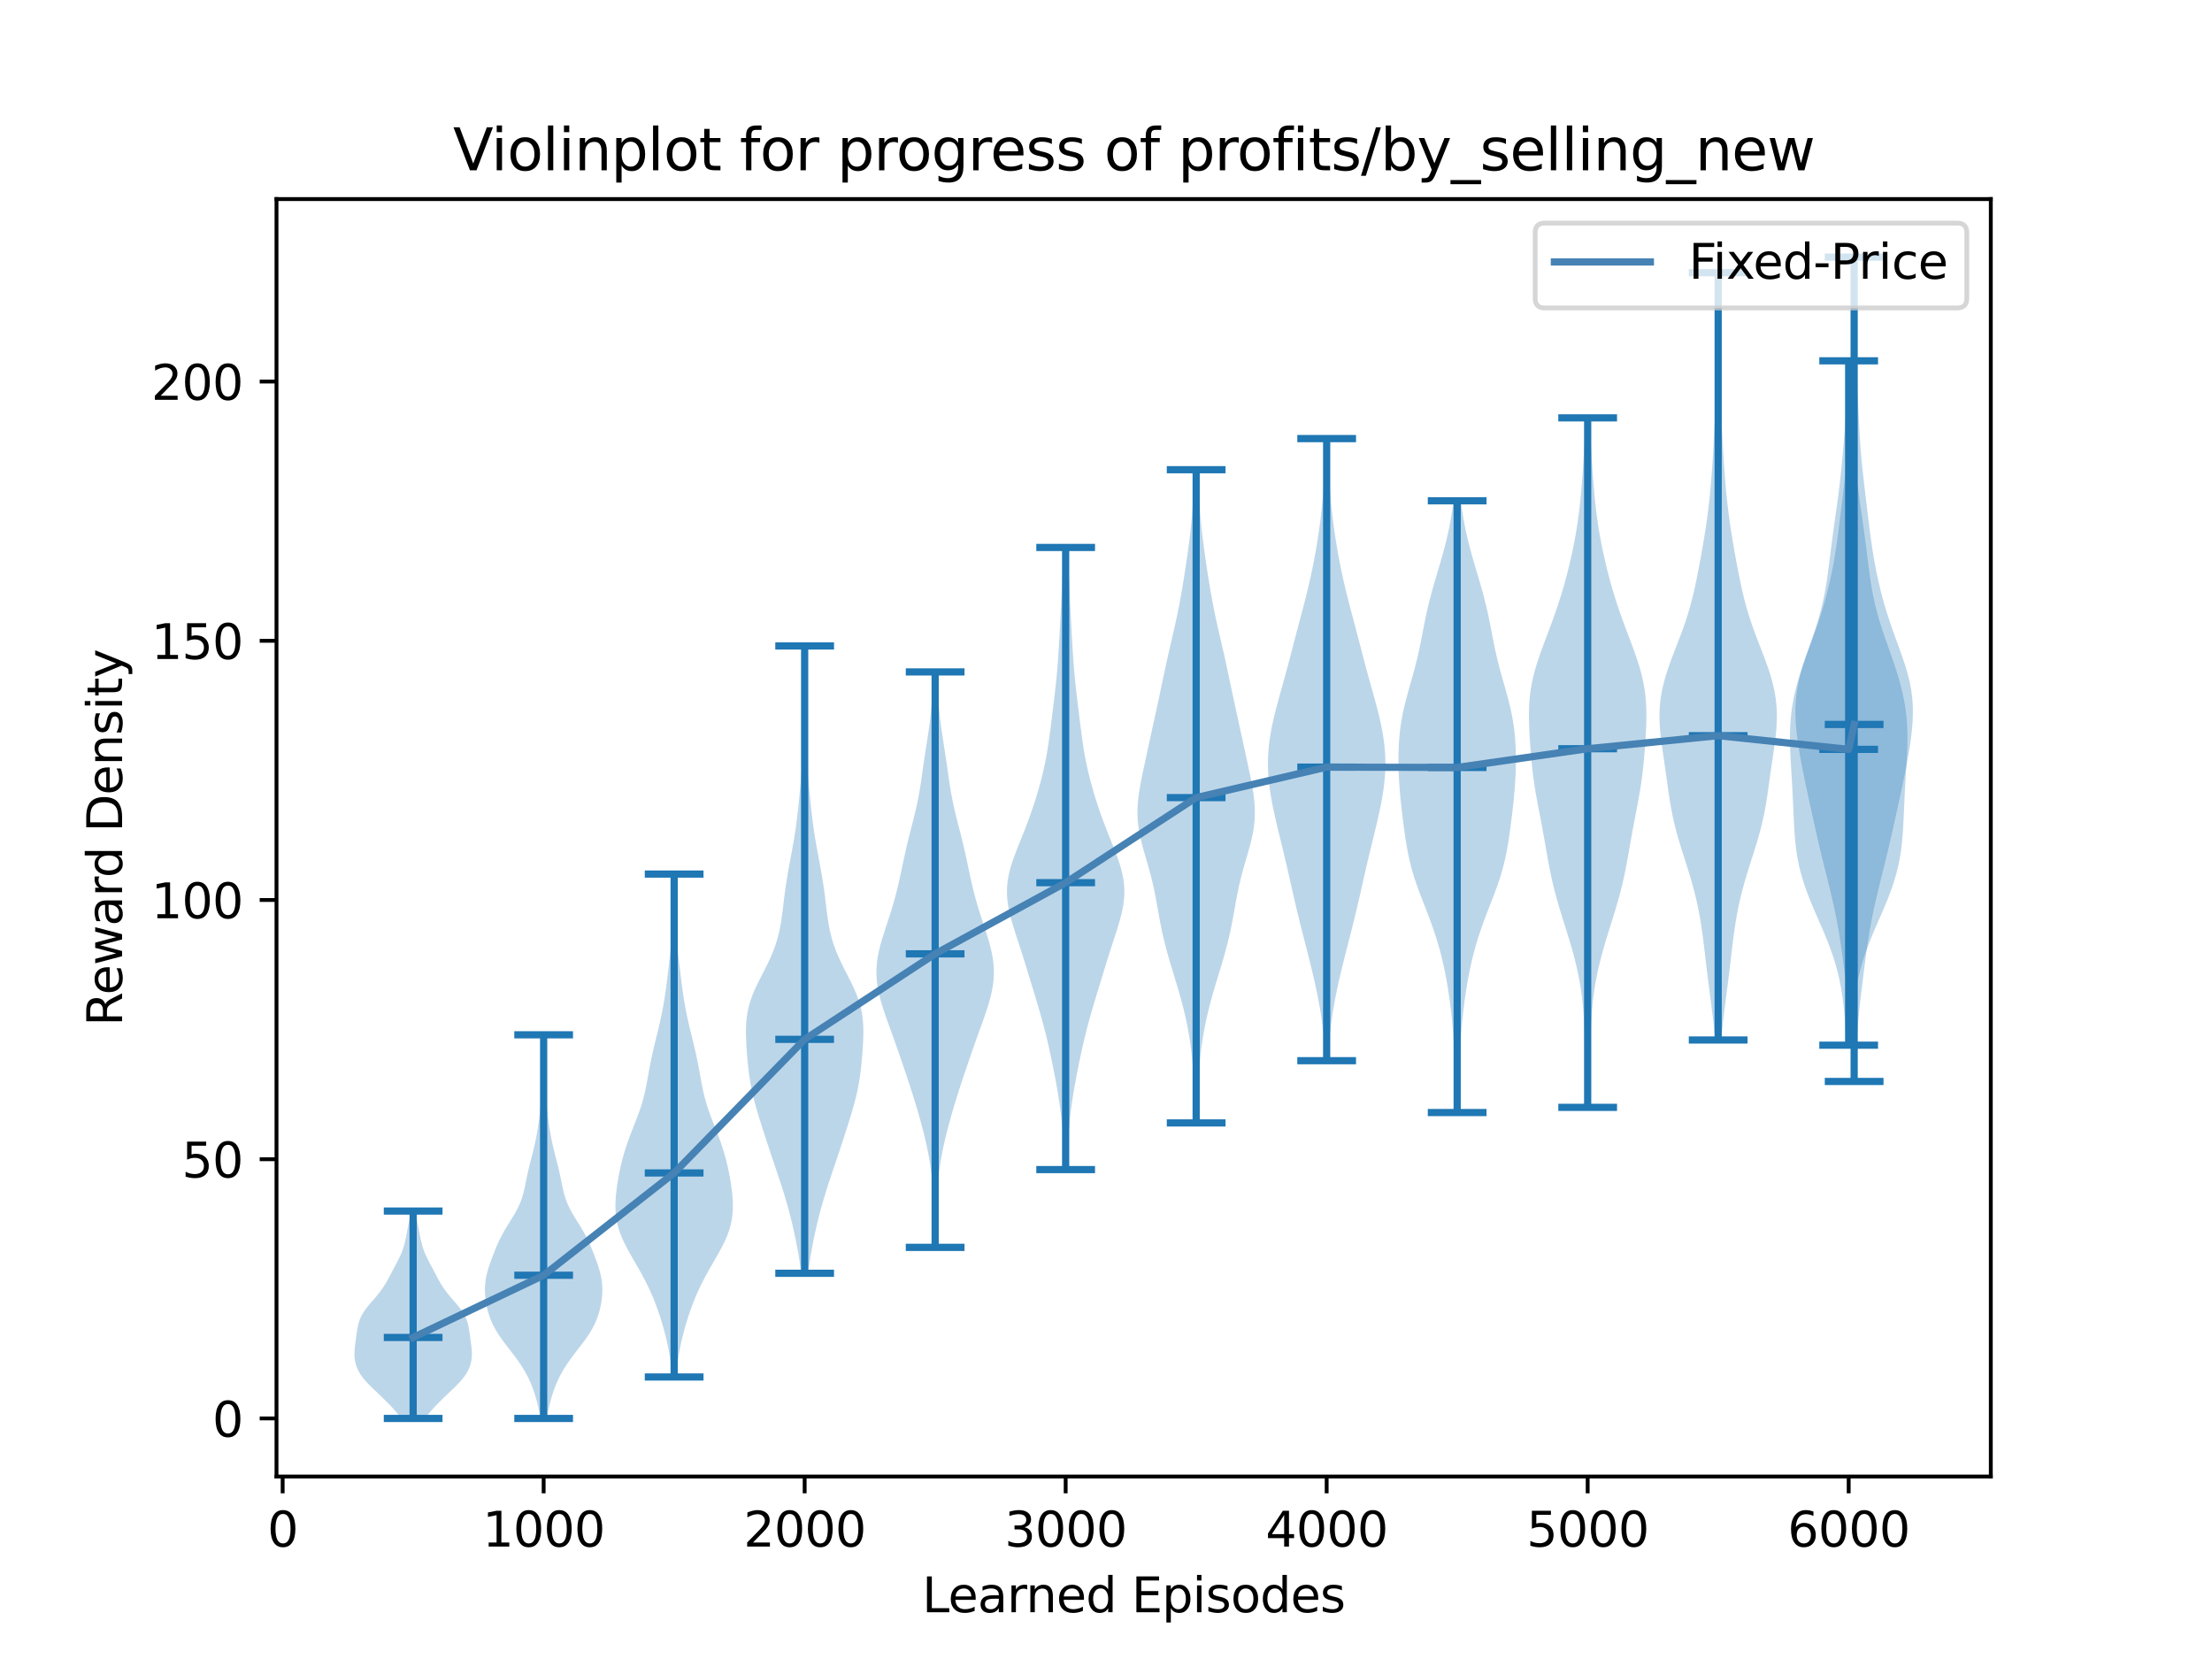 <?xml version="1.0" encoding="utf-8" standalone="no"?>
<!DOCTYPE svg PUBLIC "-//W3C//DTD SVG 1.1//EN"
  "http://www.w3.org/Graphics/SVG/1.1/DTD/svg11.dtd">
<svg xmlns:xlink="http://www.w3.org/1999/xlink" width="460.8pt" height="345.6pt" viewBox="0 0 460.8 345.6" xmlns="http://www.w3.org/2000/svg" version="1.1">
 <defs>
  <style type="text/css">*{stroke-linejoin: round; stroke-linecap: butt}</style>
 </defs>
 <g id="figure_1">
  <g id="patch_1">
   <path d="M 0 345.6 
L 460.8 345.6 
L 460.8 0 
L 0 0 
z
" style="fill: #ffffff"/>
  </g>
  <g id="axes_1">
   <g id="patch_2">
    <path d="M 57.6 307.584 
L 414.72 307.584 
L 414.72 41.472 
L 57.6 41.472 
z
" style="fill: #ffffff"/>
   </g>
   <g id="PolyCollection_1">
    <path d="M 88.559 295.488 
L 83.574 295.488 
L 83.256 295.052 
L 82.917 294.615 
L 82.559 294.179 
L 82.182 293.743 
L 81.789 293.306 
L 81.381 292.87 
L 80.961 292.433 
L 80.53 291.997 
L 80.09 291.561 
L 79.643 291.124 
L 79.19 290.688 
L 78.733 290.252 
L 78.275 289.815 
L 77.819 289.379 
L 77.369 288.943 
L 76.932 288.506 
L 76.511 288.07 
L 76.114 287.633 
L 75.745 287.197 
L 75.408 286.761 
L 75.105 286.324 
L 74.838 285.888 
L 74.606 285.452 
L 74.407 285.015 
L 74.241 284.579 
L 74.106 284.143 
L 73.999 283.706 
L 73.92 283.27 
L 73.867 282.833 
L 73.839 282.397 
L 73.833 281.961 
L 73.846 281.524 
L 73.875 281.088 
L 73.917 280.652 
L 73.967 280.215 
L 74.023 279.779 
L 74.081 279.343 
L 74.14 278.906 
L 74.2 278.47 
L 74.261 278.033 
L 74.324 277.597 
L 74.391 277.161 
L 74.465 276.724 
L 74.549 276.288 
L 74.649 275.852 
L 74.769 275.415 
L 74.913 274.979 
L 75.087 274.543 
L 75.293 274.106 
L 75.533 273.67 
L 75.806 273.233 
L 76.112 272.797 
L 76.444 272.361 
L 76.799 271.924 
L 77.167 271.488 
L 77.544 271.052 
L 77.921 270.615 
L 78.293 270.179 
L 78.654 269.743 
L 79.002 269.306 
L 79.332 268.87 
L 79.645 268.433 
L 79.939 267.997 
L 80.217 267.561 
L 80.478 267.124 
L 80.727 266.688 
L 80.966 266.252 
L 81.198 265.815 
L 81.426 265.379 
L 81.654 264.943 
L 81.883 264.506 
L 82.114 264.07 
L 82.346 263.633 
L 82.577 263.197 
L 82.806 262.761 
L 83.029 262.324 
L 83.242 261.888 
L 83.445 261.452 
L 83.633 261.015 
L 83.805 260.579 
L 83.962 260.143 
L 84.102 259.706 
L 84.227 259.27 
L 84.339 258.833 
L 84.44 258.397 
L 84.533 257.961 
L 84.62 257.524 
L 84.704 257.088 
L 84.786 256.652 
L 84.869 256.215 
L 84.953 255.779 
L 85.038 255.343 
L 85.124 254.906 
L 85.21 254.47 
L 85.296 254.033 
L 85.379 253.597 
L 85.458 253.161 
L 85.534 252.724 
L 85.604 252.288 
L 86.529 252.288 
L 86.529 252.288 
L 86.599 252.724 
L 86.674 253.161 
L 86.754 253.597 
L 86.837 254.033 
L 86.923 254.47 
L 87.009 254.906 
L 87.095 255.343 
L 87.18 255.779 
L 87.264 256.215 
L 87.347 256.652 
L 87.429 257.088 
L 87.513 257.524 
L 87.6 257.961 
L 87.692 258.397 
L 87.794 258.833 
L 87.906 259.27 
L 88.031 259.706 
L 88.171 260.143 
L 88.327 260.579 
L 88.5 261.015 
L 88.688 261.452 
L 88.89 261.888 
L 89.104 262.324 
L 89.327 262.761 
L 89.556 263.197 
L 89.787 263.633 
L 90.019 264.07 
L 90.249 264.506 
L 90.478 264.943 
L 90.706 265.379 
L 90.935 265.815 
L 91.167 266.252 
L 91.406 266.688 
L 91.655 267.124 
L 91.916 267.561 
L 92.193 267.997 
L 92.488 268.433 
L 92.8 268.87 
L 93.131 269.306 
L 93.478 269.743 
L 93.84 270.179 
L 94.212 270.615 
L 94.589 271.052 
L 94.965 271.488 
L 95.334 271.924 
L 95.688 272.361 
L 96.021 272.797 
L 96.326 273.233 
L 96.6 273.67 
L 96.84 274.106 
L 97.046 274.543 
L 97.219 274.979 
L 97.364 275.415 
L 97.484 275.852 
L 97.583 276.288 
L 97.668 276.724 
L 97.742 277.161 
L 97.809 277.597 
L 97.872 278.033 
L 97.932 278.47 
L 97.992 278.906 
L 98.052 279.343 
L 98.11 279.779 
L 98.166 280.215 
L 98.216 280.652 
L 98.258 281.088 
L 98.287 281.524 
L 98.3 281.961 
L 98.294 282.397 
L 98.265 282.833 
L 98.213 283.27 
L 98.134 283.706 
L 98.027 284.143 
L 97.891 284.579 
L 97.725 285.015 
L 97.527 285.452 
L 97.295 285.888 
L 97.028 286.324 
L 96.725 286.761 
L 96.388 287.197 
L 96.019 287.633 
L 95.621 288.07 
L 95.201 288.506 
L 94.763 288.943 
L 94.314 289.379 
L 93.858 289.815 
L 93.4 290.252 
L 92.943 290.688 
L 92.49 291.124 
L 92.043 291.561 
L 91.603 291.997 
L 91.172 292.433 
L 90.751 292.87 
L 90.344 293.306 
L 89.951 293.743 
L 89.574 294.179 
L 89.216 294.615 
L 88.877 295.052 
L 88.559 295.488 
z
" clip-path="url(#p54509b1613)" style="fill: #1f77b4; fill-opacity: 0.3"/>
   </g>
   <g id="PolyCollection_2">
    <path d="M 113.914 295.488 
L 112.591 295.488 
L 112.451 294.681 
L 112.294 293.873 
L 112.119 293.066 
L 111.924 292.259 
L 111.71 291.452 
L 111.472 290.644 
L 111.21 289.837 
L 110.918 289.03 
L 110.596 288.223 
L 110.238 287.415 
L 109.841 286.608 
L 109.404 285.801 
L 108.925 284.993 
L 108.404 284.186 
L 107.846 283.379 
L 107.256 282.572 
L 106.642 281.764 
L 106.018 280.957 
L 105.395 280.15 
L 104.789 279.343 
L 104.212 278.535 
L 103.677 277.728 
L 103.192 276.921 
L 102.762 276.113 
L 102.387 275.306 
L 102.067 274.499 
L 101.797 273.692 
L 101.572 272.884 
L 101.387 272.077 
L 101.239 271.27 
L 101.127 270.463 
L 101.052 269.655 
L 101.019 268.848 
L 101.03 268.041 
L 101.091 267.233 
L 101.202 266.426 
L 101.362 265.619 
L 101.567 264.812 
L 101.808 264.004 
L 102.078 263.197 
L 102.367 262.39 
L 102.67 261.583 
L 102.984 260.775 
L 103.311 259.968 
L 103.656 259.161 
L 104.026 258.353 
L 104.427 257.546 
L 104.863 256.739 
L 105.332 255.932 
L 105.825 255.124 
L 106.33 254.317 
L 106.829 253.51 
L 107.307 252.703 
L 107.747 251.895 
L 108.138 251.088 
L 108.475 250.281 
L 108.759 249.473 
L 108.996 248.666 
L 109.197 247.859 
L 109.373 247.052 
L 109.538 246.244 
L 109.702 245.437 
L 109.873 244.63 
L 110.054 243.823 
L 110.247 243.015 
L 110.449 242.208 
L 110.656 241.401 
L 110.864 240.593 
L 111.067 239.786 
L 111.262 238.979 
L 111.446 238.172 
L 111.616 237.364 
L 111.774 236.557 
L 111.918 235.75 
L 112.05 234.943 
L 112.17 234.135 
L 112.28 233.328 
L 112.381 232.521 
L 112.472 231.713 
L 112.557 230.906 
L 112.634 230.099 
L 112.707 229.292 
L 112.775 228.484 
L 112.838 227.677 
L 112.897 226.87 
L 112.952 226.063 
L 113 225.255 
L 113.043 224.448 
L 113.077 223.641 
L 113.103 222.833 
L 113.12 222.026 
L 113.13 221.219 
L 113.132 220.412 
L 113.129 219.604 
L 113.122 218.797 
L 113.114 217.99 
L 113.107 217.183 
L 113.102 216.375 
L 113.101 215.568 
L 113.404 215.568 
L 113.404 215.568 
L 113.403 216.375 
L 113.398 217.183 
L 113.391 217.99 
L 113.383 218.797 
L 113.376 219.604 
L 113.373 220.412 
L 113.375 221.219 
L 113.384 222.026 
L 113.402 222.833 
L 113.428 223.641 
L 113.462 224.448 
L 113.504 225.255 
L 113.553 226.063 
L 113.607 226.87 
L 113.667 227.677 
L 113.73 228.484 
L 113.798 229.292 
L 113.87 230.099 
L 113.948 230.906 
L 114.032 231.713 
L 114.124 232.521 
L 114.225 233.328 
L 114.334 234.135 
L 114.455 234.943 
L 114.587 235.75 
L 114.731 236.557 
L 114.888 237.364 
L 115.059 238.172 
L 115.243 238.979 
L 115.438 239.786 
L 115.641 240.593 
L 115.849 241.401 
L 116.056 242.208 
L 116.258 243.015 
L 116.451 243.823 
L 116.632 244.63 
L 116.802 245.437 
L 116.966 246.244 
L 117.131 247.052 
L 117.308 247.859 
L 117.509 248.666 
L 117.746 249.473 
L 118.029 250.281 
L 118.366 251.088 
L 118.758 251.895 
L 119.198 252.703 
L 119.675 253.51 
L 120.175 254.317 
L 120.68 255.124 
L 121.173 255.932 
L 121.642 256.739 
L 122.078 257.546 
L 122.479 258.353 
L 122.849 259.161 
L 123.194 259.968 
L 123.521 260.775 
L 123.835 261.583 
L 124.137 262.39 
L 124.427 263.197 
L 124.696 264.004 
L 124.938 264.812 
L 125.143 265.619 
L 125.303 266.426 
L 125.414 267.233 
L 125.474 268.041 
L 125.486 268.848 
L 125.453 269.655 
L 125.378 270.463 
L 125.266 271.27 
L 125.118 272.077 
L 124.933 272.884 
L 124.708 273.692 
L 124.437 274.499 
L 124.117 275.306 
L 123.743 276.113 
L 123.313 276.921 
L 122.827 277.728 
L 122.292 278.535 
L 121.716 279.343 
L 121.11 280.15 
L 120.487 280.957 
L 119.862 281.764 
L 119.249 282.572 
L 118.659 283.379 
L 118.1 284.186 
L 117.58 284.993 
L 117.101 285.801 
L 116.664 286.608 
L 116.267 287.415 
L 115.909 288.223 
L 115.586 289.03 
L 115.295 289.837 
L 115.032 290.644 
L 114.795 291.452 
L 114.58 292.259 
L 114.386 293.066 
L 114.211 293.873 
L 114.054 294.681 
L 113.914 295.488 
z
" clip-path="url(#p54509b1613)" style="fill: #1f77b4; fill-opacity: 0.3"/>
   </g>
   <g id="PolyCollection_3">
    <path d="M 140.845 286.848 
L 140.032 286.848 
L 139.938 285.79 
L 139.826 284.732 
L 139.693 283.673 
L 139.537 282.615 
L 139.356 281.557 
L 139.151 280.499 
L 138.923 279.441 
L 138.671 278.383 
L 138.398 277.324 
L 138.105 276.266 
L 137.791 275.208 
L 137.457 274.15 
L 137.1 273.092 
L 136.72 272.033 
L 136.313 270.975 
L 135.876 269.917 
L 135.409 268.859 
L 134.909 267.801 
L 134.377 266.743 
L 133.816 265.684 
L 133.23 264.626 
L 132.626 263.568 
L 132.014 262.51 
L 131.407 261.452 
L 130.818 260.393 
L 130.262 259.335 
L 129.755 258.277 
L 129.309 257.219 
L 128.936 256.161 
L 128.639 255.103 
L 128.423 254.044 
L 128.283 252.986 
L 128.213 251.928 
L 128.205 250.87 
L 128.248 249.812 
L 128.334 248.753 
L 128.454 247.695 
L 128.602 246.637 
L 128.774 245.579 
L 128.97 244.521 
L 129.188 243.463 
L 129.429 242.404 
L 129.697 241.346 
L 129.992 240.288 
L 130.316 239.23 
L 130.668 238.172 
L 131.046 237.113 
L 131.445 236.055 
L 131.858 234.997 
L 132.275 233.939 
L 132.686 232.881 
L 133.078 231.823 
L 133.443 230.764 
L 133.774 229.706 
L 134.068 228.648 
L 134.326 227.59 
L 134.554 226.532 
L 134.76 225.473 
L 134.952 224.415 
L 135.142 223.357 
L 135.336 222.299 
L 135.542 221.241 
L 135.761 220.183 
L 135.995 219.124 
L 136.241 218.066 
L 136.497 217.008 
L 136.756 215.95 
L 137.015 214.892 
L 137.269 213.833 
L 137.513 212.775 
L 137.744 211.717 
L 137.961 210.659 
L 138.161 209.601 
L 138.344 208.543 
L 138.512 207.484 
L 138.666 206.426 
L 138.809 205.368 
L 138.944 204.31 
L 139.074 203.252 
L 139.2 202.193 
L 139.324 201.135 
L 139.447 200.077 
L 139.569 199.019 
L 139.687 197.961 
L 139.8 196.903 
L 139.906 195.844 
L 140.001 194.786 
L 140.083 193.728 
L 140.151 192.67 
L 140.205 191.612 
L 140.245 190.553 
L 140.272 189.495 
L 140.287 188.437 
L 140.294 187.379 
L 140.295 186.321 
L 140.292 185.263 
L 140.289 184.204 
L 140.287 183.146 
L 140.287 182.088 
L 140.589 182.088 
L 140.589 182.088 
L 140.59 183.146 
L 140.588 184.204 
L 140.584 185.263 
L 140.582 186.321 
L 140.582 187.379 
L 140.589 188.437 
L 140.605 189.495 
L 140.631 190.553 
L 140.671 191.612 
L 140.725 192.67 
L 140.794 193.728 
L 140.876 194.786 
L 140.971 195.844 
L 141.076 196.903 
L 141.189 197.961 
L 141.308 199.019 
L 141.429 200.077 
L 141.553 201.135 
L 141.677 202.193 
L 141.803 203.252 
L 141.932 204.31 
L 142.067 205.368 
L 142.21 206.426 
L 142.364 207.484 
L 142.532 208.543 
L 142.716 209.601 
L 142.916 210.659 
L 143.132 211.717 
L 143.364 212.775 
L 143.608 213.833 
L 143.862 214.892 
L 144.12 215.95 
L 144.38 217.008 
L 144.635 218.066 
L 144.881 219.124 
L 145.115 220.183 
L 145.335 221.241 
L 145.54 222.299 
L 145.735 223.357 
L 145.924 224.415 
L 146.117 225.473 
L 146.322 226.532 
L 146.55 227.59 
L 146.809 228.648 
L 147.103 229.706 
L 147.433 230.764 
L 147.799 231.823 
L 148.191 232.881 
L 148.601 233.939 
L 149.018 234.997 
L 149.431 236.055 
L 149.831 237.113 
L 150.209 238.172 
L 150.561 239.23 
L 150.885 240.288 
L 151.18 241.346 
L 151.447 242.404 
L 151.689 243.463 
L 151.907 244.521 
L 152.102 245.579 
L 152.275 246.637 
L 152.423 247.695 
L 152.543 248.753 
L 152.629 249.812 
L 152.672 250.87 
L 152.664 251.928 
L 152.594 252.986 
L 152.454 254.044 
L 152.237 255.103 
L 151.941 256.161 
L 151.567 257.219 
L 151.122 258.277 
L 150.614 259.335 
L 150.059 260.393 
L 149.47 261.452 
L 148.862 262.51 
L 148.251 263.568 
L 147.647 264.626 
L 147.061 265.684 
L 146.499 266.743 
L 145.968 267.801 
L 145.468 268.859 
L 145 269.917 
L 144.564 270.975 
L 144.157 272.033 
L 143.776 273.092 
L 143.42 274.15 
L 143.085 275.208 
L 142.772 276.266 
L 142.478 277.324 
L 142.205 278.383 
L 141.954 279.441 
L 141.725 280.499 
L 141.521 281.557 
L 141.34 282.615 
L 141.184 283.673 
L 141.05 284.732 
L 140.938 285.79 
L 140.845 286.848 
z
" clip-path="url(#p54509b1613)" style="fill: #1f77b4; fill-opacity: 0.3"/>
   </g>
   <g id="PolyCollection_4">
    <path d="M 168.354 265.248 
L 166.895 265.248 
L 166.728 263.928 
L 166.538 262.608 
L 166.326 261.288 
L 166.093 259.968 
L 165.839 258.648 
L 165.567 257.328 
L 165.277 256.008 
L 164.969 254.688 
L 164.642 253.368 
L 164.297 252.048 
L 163.932 250.728 
L 163.546 249.408 
L 163.141 248.088 
L 162.72 246.768 
L 162.286 245.448 
L 161.844 244.128 
L 161.399 242.808 
L 160.954 241.488 
L 160.512 240.168 
L 160.075 238.848 
L 159.641 237.528 
L 159.212 236.208 
L 158.788 234.888 
L 158.369 233.568 
L 157.962 232.248 
L 157.573 230.928 
L 157.208 229.608 
L 156.876 228.288 
L 156.583 226.968 
L 156.331 225.648 
L 156.119 224.328 
L 155.944 223.008 
L 155.799 221.688 
L 155.676 220.368 
L 155.571 219.048 
L 155.484 217.728 
L 155.42 216.408 
L 155.391 215.088 
L 155.411 213.768 
L 155.501 212.448 
L 155.676 211.128 
L 155.95 209.808 
L 156.328 208.488 
L 156.806 207.168 
L 157.372 205.848 
L 158.003 204.528 
L 158.673 203.208 
L 159.35 201.888 
L 160.007 200.568 
L 160.617 199.248 
L 161.163 197.928 
L 161.633 196.608 
L 162.027 195.288 
L 162.347 193.968 
L 162.606 192.648 
L 162.818 191.328 
L 162.997 190.008 
L 163.16 188.688 
L 163.32 187.368 
L 163.488 186.048 
L 163.67 184.728 
L 163.87 183.408 
L 164.088 182.088 
L 164.322 180.768 
L 164.566 179.448 
L 164.814 178.128 
L 165.059 176.808 
L 165.295 175.488 
L 165.516 174.168 
L 165.719 172.848 
L 165.903 171.528 
L 166.069 170.208 
L 166.22 168.888 
L 166.359 167.568 
L 166.49 166.248 
L 166.617 164.928 
L 166.74 163.608 
L 166.861 162.288 
L 166.979 160.968 
L 167.09 159.648 
L 167.194 158.328 
L 167.286 157.008 
L 167.366 155.688 
L 167.432 154.368 
L 167.484 153.048 
L 167.523 151.728 
L 167.55 150.408 
L 167.567 149.088 
L 167.574 147.768 
L 167.575 146.448 
L 167.569 145.128 
L 167.558 143.808 
L 167.544 142.488 
L 167.528 141.168 
L 167.513 139.848 
L 167.498 138.528 
L 167.486 137.208 
L 167.479 135.888 
L 167.476 134.568 
L 167.773 134.568 
L 167.773 134.568 
L 167.77 135.888 
L 167.762 137.208 
L 167.751 138.528 
L 167.736 139.848 
L 167.72 141.168 
L 167.704 142.488 
L 167.69 143.808 
L 167.68 145.128 
L 167.674 146.448 
L 167.674 147.768 
L 167.682 149.088 
L 167.698 150.408 
L 167.725 151.728 
L 167.764 153.048 
L 167.816 154.368 
L 167.883 155.688 
L 167.962 157.008 
L 168.055 158.328 
L 168.158 159.648 
L 168.27 160.968 
L 168.387 162.288 
L 168.508 163.608 
L 168.632 164.928 
L 168.758 166.248 
L 168.89 167.568 
L 169.029 168.888 
L 169.18 170.208 
L 169.346 171.528 
L 169.53 172.848 
L 169.733 174.168 
L 169.954 175.488 
L 170.189 176.808 
L 170.434 178.128 
L 170.682 179.448 
L 170.926 180.768 
L 171.16 182.088 
L 171.379 183.408 
L 171.579 184.728 
L 171.761 186.048 
L 171.928 187.368 
L 172.088 188.688 
L 172.251 190.008 
L 172.431 191.328 
L 172.642 192.648 
L 172.901 193.968 
L 173.222 195.288 
L 173.615 196.608 
L 174.086 197.928 
L 174.631 199.248 
L 175.242 200.568 
L 175.898 201.888 
L 176.576 203.208 
L 177.245 204.528 
L 177.877 205.848 
L 178.442 207.168 
L 178.921 208.488 
L 179.299 209.808 
L 179.573 211.128 
L 179.748 212.448 
L 179.837 213.768 
L 179.858 215.088 
L 179.828 216.408 
L 179.764 217.728 
L 179.677 219.048 
L 179.572 220.368 
L 179.45 221.688 
L 179.304 223.008 
L 179.129 224.328 
L 178.918 225.648 
L 178.666 226.968 
L 178.373 228.288 
L 178.041 229.608 
L 177.676 230.928 
L 177.286 232.248 
L 176.879 233.568 
L 176.461 234.888 
L 176.036 236.208 
L 175.607 237.528 
L 175.174 238.848 
L 174.736 240.168 
L 174.295 241.488 
L 173.85 242.808 
L 173.405 244.128 
L 172.963 245.448 
L 172.529 246.768 
L 172.107 248.088 
L 171.703 249.408 
L 171.317 250.728 
L 170.951 252.048 
L 170.606 253.368 
L 170.28 254.688 
L 169.972 256.008 
L 169.681 257.328 
L 169.409 258.648 
L 169.156 259.968 
L 168.922 261.288 
L 168.71 262.608 
L 168.521 263.928 
L 168.354 265.248 
z
" clip-path="url(#p54509b1613)" style="fill: #1f77b4; fill-opacity: 0.3"/>
   </g>
   <g id="PolyCollection_5">
    <path d="M 194.971 259.848 
L 194.649 259.848 
L 194.642 258.637 
L 194.636 257.426 
L 194.628 256.215 
L 194.617 255.004 
L 194.6 253.793 
L 194.575 252.583 
L 194.539 251.372 
L 194.491 250.161 
L 194.427 248.95 
L 194.347 247.739 
L 194.247 246.528 
L 194.127 245.317 
L 193.984 244.106 
L 193.818 242.895 
L 193.626 241.684 
L 193.41 240.473 
L 193.17 239.263 
L 192.907 238.052 
L 192.624 236.841 
L 192.322 235.63 
L 192.006 234.419 
L 191.675 233.208 
L 191.333 231.997 
L 190.979 230.786 
L 190.615 229.575 
L 190.24 228.364 
L 189.856 227.153 
L 189.463 225.943 
L 189.064 224.732 
L 188.659 223.521 
L 188.25 222.31 
L 187.838 221.099 
L 187.422 219.888 
L 187.002 218.677 
L 186.577 217.466 
L 186.145 216.255 
L 185.709 215.044 
L 185.27 213.833 
L 184.834 212.623 
L 184.408 211.412 
L 184.002 210.201 
L 183.626 208.99 
L 183.291 207.779 
L 183.009 206.568 
L 182.791 205.357 
L 182.644 204.146 
L 182.577 202.935 
L 182.59 201.724 
L 182.685 200.513 
L 182.857 199.303 
L 183.098 198.092 
L 183.396 196.881 
L 183.74 195.67 
L 184.116 194.459 
L 184.51 193.248 
L 184.909 192.037 
L 185.304 190.826 
L 185.687 189.615 
L 186.051 188.404 
L 186.394 187.193 
L 186.715 185.983 
L 187.014 184.772 
L 187.295 183.561 
L 187.561 182.35 
L 187.819 181.139 
L 188.074 179.928 
L 188.332 178.717 
L 188.598 177.506 
L 188.876 176.295 
L 189.167 175.084 
L 189.469 173.873 
L 189.779 172.663 
L 190.09 171.452 
L 190.397 170.241 
L 190.691 169.03 
L 190.966 167.819 
L 191.22 166.608 
L 191.449 165.397 
L 191.657 164.186 
L 191.846 162.975 
L 192.024 161.764 
L 192.196 160.553 
L 192.368 159.343 
L 192.545 158.132 
L 192.728 156.921 
L 192.915 155.71 
L 193.105 154.499 
L 193.292 153.288 
L 193.472 152.077 
L 193.638 150.866 
L 193.787 149.655 
L 193.917 148.444 
L 194.026 147.233 
L 194.116 146.023 
L 194.19 144.812 
L 194.25 143.601 
L 194.3 142.39 
L 194.344 141.179 
L 194.386 139.968 
L 195.235 139.968 
L 195.235 139.968 
L 195.276 141.179 
L 195.321 142.39 
L 195.371 143.601 
L 195.431 144.812 
L 195.504 146.023 
L 195.594 147.233 
L 195.703 148.444 
L 195.833 149.655 
L 195.982 150.866 
L 196.148 152.077 
L 196.328 153.288 
L 196.515 154.499 
L 196.705 155.71 
L 196.893 156.921 
L 197.075 158.132 
L 197.252 159.343 
L 197.424 160.553 
L 197.596 161.764 
L 197.774 162.975 
L 197.964 164.186 
L 198.171 165.397 
L 198.401 166.608 
L 198.654 167.819 
L 198.93 169.03 
L 199.224 170.241 
L 199.53 171.452 
L 199.842 172.663 
L 200.151 173.873 
L 200.453 175.084 
L 200.744 176.295 
L 201.022 177.506 
L 201.288 178.717 
L 201.547 179.928 
L 201.802 181.139 
L 202.059 182.35 
L 202.326 183.561 
L 202.606 184.772 
L 202.906 185.983 
L 203.226 187.193 
L 203.569 188.404 
L 203.933 189.615 
L 204.316 190.826 
L 204.711 192.037 
L 205.111 193.248 
L 205.504 194.459 
L 205.88 195.67 
L 206.224 196.881 
L 206.523 198.092 
L 206.763 199.303 
L 206.935 200.513 
L 207.03 201.724 
L 207.044 202.935 
L 206.976 204.146 
L 206.83 205.357 
L 206.611 206.568 
L 206.329 207.779 
L 205.995 208.99 
L 205.618 210.201 
L 205.212 211.412 
L 204.786 212.623 
L 204.35 213.833 
L 203.912 215.044 
L 203.475 216.255 
L 203.044 217.466 
L 202.618 218.677 
L 202.198 219.888 
L 201.782 221.099 
L 201.37 222.31 
L 200.961 223.521 
L 200.556 224.732 
L 200.157 225.943 
L 199.764 227.153 
L 199.38 228.364 
L 199.005 229.575 
L 198.641 230.786 
L 198.287 231.997 
L 197.945 233.208 
L 197.615 234.419 
L 197.298 235.63 
L 196.997 236.841 
L 196.713 238.052 
L 196.451 239.263 
L 196.21 240.473 
L 195.994 241.684 
L 195.803 242.895 
L 195.636 244.106 
L 195.493 245.317 
L 195.373 246.528 
L 195.274 247.739 
L 195.193 248.95 
L 195.13 250.161 
L 195.081 251.372 
L 195.045 252.583 
L 195.02 253.793 
L 195.004 255.004 
L 194.992 256.215 
L 194.985 257.426 
L 194.978 258.637 
L 194.971 259.848 
z
" clip-path="url(#p54509b1613)" style="fill: #1f77b4; fill-opacity: 0.3"/>
   </g>
   <g id="PolyCollection_6">
    <path d="M 222.254 243.648 
L 221.738 243.648 
L 221.698 242.339 
L 221.652 241.03 
L 221.598 239.721 
L 221.534 238.412 
L 221.457 237.103 
L 221.364 235.793 
L 221.254 234.484 
L 221.125 233.175 
L 220.976 231.866 
L 220.807 230.557 
L 220.619 229.248 
L 220.413 227.939 
L 220.191 226.63 
L 219.956 225.321 
L 219.711 224.012 
L 219.456 222.703 
L 219.192 221.393 
L 218.92 220.084 
L 218.637 218.775 
L 218.343 217.466 
L 218.035 216.157 
L 217.711 214.848 
L 217.371 213.539 
L 217.015 212.23 
L 216.645 210.921 
L 216.262 209.612 
L 215.871 208.303 
L 215.475 206.993 
L 215.076 205.684 
L 214.677 204.375 
L 214.278 203.066 
L 213.877 201.757 
L 213.473 200.448 
L 213.063 199.139 
L 212.645 197.83 
L 212.221 196.521 
L 211.794 195.212 
L 211.372 193.903 
L 210.966 192.593 
L 210.592 191.284 
L 210.268 189.975 
L 210.011 188.666 
L 209.838 187.357 
L 209.762 186.048 
L 209.792 184.739 
L 209.928 183.43 
L 210.165 182.121 
L 210.493 180.812 
L 210.897 179.503 
L 211.359 178.193 
L 211.86 176.884 
L 212.381 175.575 
L 212.908 174.266 
L 213.429 172.957 
L 213.935 171.648 
L 214.421 170.339 
L 214.885 169.03 
L 215.328 167.721 
L 215.748 166.412 
L 216.147 165.103 
L 216.524 163.793 
L 216.878 162.484 
L 217.207 161.175 
L 217.509 159.866 
L 217.784 158.557 
L 218.031 157.248 
L 218.253 155.939 
L 218.453 154.63 
L 218.637 153.321 
L 218.809 152.012 
L 218.975 150.703 
L 219.138 149.393 
L 219.3 148.084 
L 219.461 146.775 
L 219.62 145.466 
L 219.773 144.157 
L 219.918 142.848 
L 220.053 141.539 
L 220.176 140.23 
L 220.286 138.921 
L 220.386 137.612 
L 220.476 136.303 
L 220.558 134.993 
L 220.636 133.684 
L 220.71 132.375 
L 220.782 131.066 
L 220.853 129.757 
L 220.923 128.448 
L 220.991 127.139 
L 221.058 125.83 
L 221.123 124.521 
L 221.187 123.212 
L 221.248 121.903 
L 221.308 120.593 
L 221.366 119.284 
L 221.424 117.975 
L 221.481 116.666 
L 221.537 115.357 
L 221.592 114.048 
L 222.4 114.048 
L 222.4 114.048 
L 222.455 115.357 
L 222.511 116.666 
L 222.568 117.975 
L 222.626 119.284 
L 222.685 120.593 
L 222.744 121.903 
L 222.806 123.212 
L 222.869 124.521 
L 222.934 125.83 
L 223.001 127.139 
L 223.069 128.448 
L 223.139 129.757 
L 223.21 131.066 
L 223.282 132.375 
L 223.356 133.684 
L 223.434 134.993 
L 223.517 136.303 
L 223.607 137.612 
L 223.706 138.921 
L 223.817 140.23 
L 223.939 141.539 
L 224.074 142.848 
L 224.219 144.157 
L 224.373 145.466 
L 224.531 146.775 
L 224.692 148.084 
L 224.854 149.393 
L 225.017 150.703 
L 225.183 152.012 
L 225.355 153.321 
L 225.539 154.63 
L 225.739 155.939 
L 225.961 157.248 
L 226.208 158.557 
L 226.483 159.866 
L 226.785 161.175 
L 227.114 162.484 
L 227.468 163.793 
L 227.845 165.103 
L 228.244 166.412 
L 228.665 167.721 
L 229.107 169.03 
L 229.571 170.339 
L 230.057 171.648 
L 230.563 172.957 
L 231.084 174.266 
L 231.611 175.575 
L 232.133 176.884 
L 232.633 178.193 
L 233.095 179.503 
L 233.499 180.812 
L 233.827 182.121 
L 234.065 183.43 
L 234.2 184.739 
L 234.23 186.048 
L 234.154 187.357 
L 233.981 188.666 
L 233.725 189.975 
L 233.4 191.284 
L 233.026 192.593 
L 232.621 193.903 
L 232.198 195.212 
L 231.771 196.521 
L 231.347 197.83 
L 230.93 199.139 
L 230.519 200.448 
L 230.115 201.757 
L 229.714 203.066 
L 229.315 204.375 
L 228.916 205.684 
L 228.517 206.993 
L 228.121 208.303 
L 227.73 209.612 
L 227.348 210.921 
L 226.977 212.23 
L 226.621 213.539 
L 226.281 214.848 
L 225.957 216.157 
L 225.649 217.466 
L 225.355 218.775 
L 225.073 220.084 
L 224.8 221.393 
L 224.537 222.703 
L 224.282 224.012 
L 224.036 225.321 
L 223.801 226.63 
L 223.579 227.939 
L 223.373 229.248 
L 223.185 230.557 
L 223.016 231.866 
L 222.867 233.175 
L 222.738 234.484 
L 222.628 235.793 
L 222.535 237.103 
L 222.458 238.412 
L 222.394 239.721 
L 222.34 241.03 
L 222.294 242.339 
L 222.254 243.648 
z
" clip-path="url(#p54509b1613)" style="fill: #1f77b4; fill-opacity: 0.3"/>
   </g>
   <g id="PolyCollection_7">
    <path d="M 249.412 233.928 
L 248.952 233.928 
L 248.926 232.553 
L 248.896 231.179 
L 248.862 229.804 
L 248.821 228.43 
L 248.772 227.055 
L 248.711 225.681 
L 248.637 224.306 
L 248.546 222.932 
L 248.437 221.557 
L 248.307 220.183 
L 248.153 218.808 
L 247.974 217.433 
L 247.767 216.059 
L 247.531 214.684 
L 247.266 213.31 
L 246.971 211.935 
L 246.648 210.561 
L 246.299 209.186 
L 245.927 207.812 
L 245.535 206.437 
L 245.129 205.063 
L 244.714 203.688 
L 244.296 202.313 
L 243.882 200.939 
L 243.479 199.564 
L 243.092 198.19 
L 242.729 196.815 
L 242.391 195.441 
L 242.081 194.066 
L 241.797 192.692 
L 241.534 191.317 
L 241.285 189.943 
L 241.041 188.568 
L 240.791 187.193 
L 240.523 185.819 
L 240.23 184.444 
L 239.906 183.07 
L 239.55 181.695 
L 239.167 180.321 
L 238.768 178.946 
L 238.368 177.572 
L 237.985 176.197 
L 237.64 174.823 
L 237.35 173.448 
L 237.133 172.073 
L 236.997 170.699 
L 236.948 169.324 
L 236.983 167.95 
L 237.094 166.575 
L 237.269 165.201 
L 237.493 163.826 
L 237.751 162.452 
L 238.031 161.077 
L 238.323 159.703 
L 238.619 158.328 
L 238.916 156.953 
L 239.213 155.579 
L 239.511 154.204 
L 239.809 152.83 
L 240.109 151.455 
L 240.41 150.081 
L 240.712 148.706 
L 241.012 147.332 
L 241.309 145.957 
L 241.603 144.583 
L 241.894 143.208 
L 242.184 141.833 
L 242.474 140.459 
L 242.768 139.084 
L 243.067 137.71 
L 243.373 136.335 
L 243.686 134.961 
L 244.003 133.586 
L 244.322 132.212 
L 244.637 130.837 
L 244.944 129.463 
L 245.24 128.088 
L 245.521 126.713 
L 245.787 125.339 
L 246.039 123.964 
L 246.277 122.59 
L 246.504 121.215 
L 246.723 119.841 
L 246.935 118.466 
L 247.141 117.092 
L 247.341 115.717 
L 247.533 114.343 
L 247.715 112.968 
L 247.886 111.593 
L 248.042 110.219 
L 248.182 108.844 
L 248.305 107.47 
L 248.411 106.095 
L 248.502 104.721 
L 248.579 103.346 
L 248.644 101.972 
L 248.7 100.597 
L 248.751 99.223 
L 248.797 97.848 
L 249.567 97.848 
L 249.567 97.848 
L 249.613 99.223 
L 249.664 100.597 
L 249.72 101.972 
L 249.785 103.346 
L 249.862 104.721 
L 249.953 106.095 
L 250.059 107.47 
L 250.182 108.844 
L 250.322 110.219 
L 250.479 111.593 
L 250.649 112.968 
L 250.831 114.343 
L 251.023 115.717 
L 251.223 117.092 
L 251.429 118.466 
L 251.641 119.841 
L 251.86 121.215 
L 252.087 122.59 
L 252.325 123.964 
L 252.577 125.339 
L 252.843 126.713 
L 253.124 128.088 
L 253.42 129.463 
L 253.727 130.837 
L 254.042 132.212 
L 254.361 133.586 
L 254.678 134.961 
L 254.991 136.335 
L 255.297 137.71 
L 255.596 139.084 
L 255.89 140.459 
L 256.18 141.833 
L 256.47 143.208 
L 256.761 144.583 
L 257.055 145.957 
L 257.352 147.332 
L 257.652 148.706 
L 257.954 150.081 
L 258.255 151.455 
L 258.555 152.83 
L 258.853 154.204 
L 259.151 155.579 
L 259.448 156.953 
L 259.745 158.328 
L 260.042 159.703 
L 260.333 161.077 
L 260.613 162.452 
L 260.872 163.826 
L 261.095 165.201 
L 261.27 166.575 
L 261.381 167.95 
L 261.416 169.324 
L 261.367 170.699 
L 261.231 172.073 
L 261.014 173.448 
L 260.725 174.823 
L 260.379 176.197 
L 259.996 177.572 
L 259.596 178.946 
L 259.197 180.321 
L 258.814 181.695 
L 258.458 183.07 
L 258.134 184.444 
L 257.841 185.819 
L 257.573 187.193 
L 257.323 188.568 
L 257.079 189.943 
L 256.83 191.317 
L 256.568 192.692 
L 256.283 194.066 
L 255.973 195.441 
L 255.636 196.815 
L 255.272 198.19 
L 254.886 199.564 
L 254.482 200.939 
L 254.068 202.313 
L 253.65 203.688 
L 253.235 205.063 
L 252.829 206.437 
L 252.437 207.812 
L 252.065 209.186 
L 251.716 210.561 
L 251.393 211.935 
L 251.098 213.31 
L 250.833 214.684 
L 250.597 216.059 
L 250.39 217.433 
L 250.211 218.808 
L 250.057 220.183 
L 249.927 221.557 
L 249.818 222.932 
L 249.727 224.306 
L 249.653 225.681 
L 249.592 227.055 
L 249.543 228.43 
L 249.502 229.804 
L 249.468 231.179 
L 249.438 232.553 
L 249.412 233.928 
z
" clip-path="url(#p54509b1613)" style="fill: #1f77b4; fill-opacity: 0.3"/>
   </g>
   <g id="PolyCollection_8">
    <path d="M 276.68 220.968 
L 276.056 220.968 
L 275.995 219.659 
L 275.919 218.35 
L 275.827 217.041 
L 275.716 215.732 
L 275.582 214.423 
L 275.424 213.113 
L 275.243 211.804 
L 275.038 210.495 
L 274.811 209.186 
L 274.564 207.877 
L 274.299 206.568 
L 274.019 205.259 
L 273.725 203.95 
L 273.42 202.641 
L 273.105 201.332 
L 272.782 200.023 
L 272.453 198.713 
L 272.119 197.404 
L 271.784 196.095 
L 271.448 194.786 
L 271.115 193.477 
L 270.787 192.168 
L 270.465 190.859 
L 270.15 189.55 
L 269.842 188.241 
L 269.541 186.932 
L 269.243 185.623 
L 268.948 184.313 
L 268.654 183.004 
L 268.357 181.695 
L 268.056 180.386 
L 267.75 179.077 
L 267.438 177.768 
L 267.122 176.459 
L 266.803 175.15 
L 266.483 173.841 
L 266.166 172.532 
L 265.855 171.223 
L 265.555 169.913 
L 265.271 168.604 
L 265.007 167.295 
L 264.769 165.986 
L 264.562 164.677 
L 264.391 163.368 
L 264.26 162.059 
L 264.173 160.75 
L 264.134 159.441 
L 264.144 158.132 
L 264.204 156.823 
L 264.314 155.513 
L 264.47 154.204 
L 264.671 152.895 
L 264.912 151.586 
L 265.188 150.277 
L 265.494 148.968 
L 265.823 147.659 
L 266.17 146.35 
L 266.528 145.041 
L 266.892 143.732 
L 267.258 142.423 
L 267.62 141.113 
L 267.978 139.804 
L 268.33 138.495 
L 268.676 137.186 
L 269.019 135.877 
L 269.36 134.568 
L 269.701 133.259 
L 270.044 131.95 
L 270.389 130.641 
L 270.735 129.332 
L 271.082 128.023 
L 271.428 126.713 
L 271.768 125.404 
L 272.1 124.095 
L 272.422 122.786 
L 272.731 121.477 
L 273.027 120.168 
L 273.307 118.859 
L 273.573 117.55 
L 273.825 116.241 
L 274.063 114.932 
L 274.288 113.623 
L 274.5 112.313 
L 274.7 111.004 
L 274.886 109.695 
L 275.06 108.386 
L 275.219 107.077 
L 275.364 105.768 
L 275.494 104.459 
L 275.608 103.15 
L 275.707 101.841 
L 275.792 100.532 
L 275.864 99.223 
L 275.924 97.913 
L 275.974 96.604 
L 276.016 95.295 
L 276.052 93.986 
L 276.084 92.677 
L 276.114 91.368 
L 276.622 91.368 
L 276.622 91.368 
L 276.652 92.677 
L 276.684 93.986 
L 276.72 95.295 
L 276.762 96.604 
L 276.812 97.913 
L 276.872 99.223 
L 276.944 100.532 
L 277.029 101.841 
L 277.128 103.15 
L 277.242 104.459 
L 277.372 105.768 
L 277.517 107.077 
L 277.676 108.386 
L 277.85 109.695 
L 278.036 111.004 
L 278.236 112.313 
L 278.448 113.623 
L 278.673 114.932 
L 278.911 116.241 
L 279.163 117.55 
L 279.429 118.859 
L 279.709 120.168 
L 280.005 121.477 
L 280.314 122.786 
L 280.636 124.095 
L 280.968 125.404 
L 281.309 126.713 
L 281.654 128.023 
L 282.001 129.332 
L 282.347 130.641 
L 282.692 131.95 
L 283.035 133.259 
L 283.376 134.568 
L 283.717 135.877 
L 284.06 137.186 
L 284.406 138.495 
L 284.758 139.804 
L 285.116 141.113 
L 285.478 142.423 
L 285.844 143.732 
L 286.208 145.041 
L 286.566 146.35 
L 286.913 147.659 
L 287.242 148.968 
L 287.548 150.277 
L 287.824 151.586 
L 288.065 152.895 
L 288.266 154.204 
L 288.422 155.513 
L 288.532 156.823 
L 288.592 158.132 
L 288.602 159.441 
L 288.563 160.75 
L 288.476 162.059 
L 288.345 163.368 
L 288.174 164.677 
L 287.967 165.986 
L 287.729 167.295 
L 287.465 168.604 
L 287.181 169.913 
L 286.881 171.223 
L 286.57 172.532 
L 286.253 173.841 
L 285.933 175.15 
L 285.614 176.459 
L 285.298 177.768 
L 284.986 179.077 
L 284.68 180.386 
L 284.379 181.695 
L 284.082 183.004 
L 283.788 184.313 
L 283.493 185.623 
L 283.196 186.932 
L 282.894 188.241 
L 282.586 189.55 
L 282.271 190.859 
L 281.949 192.168 
L 281.621 193.477 
L 281.288 194.786 
L 280.952 196.095 
L 280.617 197.404 
L 280.283 198.713 
L 279.954 200.023 
L 279.631 201.332 
L 279.316 202.641 
L 279.011 203.95 
L 278.717 205.259 
L 278.437 206.568 
L 278.172 207.877 
L 277.925 209.186 
L 277.698 210.495 
L 277.493 211.804 
L 277.312 213.113 
L 277.154 214.423 
L 277.021 215.732 
L 276.909 217.041 
L 276.817 218.35 
L 276.741 219.659 
L 276.68 220.968 
z
" clip-path="url(#p54509b1613)" style="fill: #1f77b4; fill-opacity: 0.3"/>
   </g>
   <g id="PolyCollection_9">
    <path d="M 304.011 231.768 
L 303.097 231.768 
L 303.068 230.481 
L 303.046 229.193 
L 303.031 227.906 
L 303.02 226.619 
L 303.013 225.332 
L 303.006 224.044 
L 302.995 222.757 
L 302.977 221.47 
L 302.95 220.183 
L 302.909 218.895 
L 302.855 217.608 
L 302.784 216.321 
L 302.697 215.033 
L 302.594 213.746 
L 302.475 212.459 
L 302.34 211.172 
L 302.19 209.884 
L 302.024 208.597 
L 301.843 207.31 
L 301.646 206.023 
L 301.431 204.735 
L 301.197 203.448 
L 300.943 202.161 
L 300.666 200.873 
L 300.366 199.586 
L 300.039 198.299 
L 299.684 197.012 
L 299.301 195.724 
L 298.889 194.437 
L 298.449 193.15 
L 297.985 191.863 
L 297.501 190.575 
L 297.003 189.288 
L 296.5 188.001 
L 296.001 186.713 
L 295.517 185.426 
L 295.056 184.139 
L 294.627 182.852 
L 294.235 181.564 
L 293.885 180.277 
L 293.575 178.99 
L 293.303 177.703 
L 293.064 176.415 
L 292.851 175.128 
L 292.659 173.841 
L 292.481 172.553 
L 292.313 171.266 
L 292.153 169.979 
L 292.001 168.692 
L 291.858 167.404 
L 291.727 166.117 
L 291.61 164.83 
L 291.511 163.543 
L 291.431 162.255 
L 291.371 160.968 
L 291.334 159.681 
L 291.32 158.393 
L 291.331 157.106 
L 291.369 155.819 
L 291.436 154.532 
L 291.538 153.244 
L 291.676 151.957 
L 291.854 150.67 
L 292.073 149.383 
L 292.332 148.095 
L 292.629 146.808 
L 292.956 145.521 
L 293.306 144.233 
L 293.67 142.946 
L 294.037 141.659 
L 294.398 140.372 
L 294.746 139.084 
L 295.074 137.797 
L 295.38 136.51 
L 295.665 135.223 
L 295.932 133.935 
L 296.186 132.648 
L 296.435 131.361 
L 296.685 130.073 
L 296.946 128.786 
L 297.222 127.499 
L 297.518 126.212 
L 297.836 124.924 
L 298.175 123.637 
L 298.532 122.35 
L 298.904 121.063 
L 299.284 119.775 
L 299.666 118.488 
L 300.045 117.201 
L 300.414 115.913 
L 300.77 114.626 
L 301.106 113.339 
L 301.422 112.052 
L 301.713 110.764 
L 301.979 109.477 
L 302.219 108.19 
L 302.432 106.903 
L 302.621 105.615 
L 302.785 104.328 
L 304.323 104.328 
L 304.323 104.328 
L 304.487 105.615 
L 304.675 106.903 
L 304.889 108.19 
L 305.129 109.477 
L 305.395 110.764 
L 305.686 112.052 
L 306.001 113.339 
L 306.338 114.626 
L 306.694 115.913 
L 307.063 117.201 
L 307.442 118.488 
L 307.824 119.775 
L 308.204 121.063 
L 308.576 122.35 
L 308.933 123.637 
L 309.272 124.924 
L 309.59 126.212 
L 309.886 127.499 
L 310.162 128.786 
L 310.422 130.073 
L 310.673 131.361 
L 310.922 132.648 
L 311.176 133.935 
L 311.443 135.223 
L 311.728 136.51 
L 312.034 137.797 
L 312.362 139.084 
L 312.71 140.372 
L 313.071 141.659 
L 313.438 142.946 
L 313.802 144.233 
L 314.152 145.521 
L 314.479 146.808 
L 314.776 148.095 
L 315.035 149.383 
L 315.254 150.67 
L 315.432 151.957 
L 315.57 153.244 
L 315.671 154.532 
L 315.739 155.819 
L 315.777 157.106 
L 315.788 158.393 
L 315.774 159.681 
L 315.736 160.968 
L 315.677 162.255 
L 315.597 163.543 
L 315.498 164.83 
L 315.381 166.117 
L 315.25 167.404 
L 315.107 168.692 
L 314.955 169.979 
L 314.795 171.266 
L 314.627 172.553 
L 314.449 173.841 
L 314.257 175.128 
L 314.044 176.415 
L 313.805 177.703 
L 313.533 178.99 
L 313.223 180.277 
L 312.873 181.564 
L 312.481 182.852 
L 312.052 184.139 
L 311.591 185.426 
L 311.107 186.713 
L 310.608 188.001 
L 310.105 189.288 
L 309.607 190.575 
L 309.123 191.863 
L 308.659 193.15 
L 308.219 194.437 
L 307.807 195.724 
L 307.424 197.012 
L 307.069 198.299 
L 306.742 199.586 
L 306.441 200.873 
L 306.165 202.161 
L 305.911 203.448 
L 305.677 204.735 
L 305.462 206.023 
L 305.265 207.31 
L 305.083 208.597 
L 304.918 209.884 
L 304.768 211.172 
L 304.633 212.459 
L 304.514 213.746 
L 304.411 215.033 
L 304.324 216.321 
L 304.253 217.608 
L 304.198 218.895 
L 304.158 220.183 
L 304.13 221.47 
L 304.113 222.757 
L 304.102 224.044 
L 304.095 225.332 
L 304.087 226.619 
L 304.077 227.906 
L 304.062 229.193 
L 304.04 230.481 
L 304.011 231.768 
z
" clip-path="url(#p54509b1613)" style="fill: #1f77b4; fill-opacity: 0.3"/>
   </g>
   <g id="PolyCollection_10">
    <path d="M 331.165 230.688 
L 330.315 230.688 
L 330.271 229.237 
L 330.233 227.786 
L 330.201 226.335 
L 330.177 224.884 
L 330.158 223.433 
L 330.146 221.983 
L 330.136 220.532 
L 330.127 219.081 
L 330.114 217.63 
L 330.092 216.179 
L 330.057 214.728 
L 330.004 213.277 
L 329.928 211.826 
L 329.824 210.375 
L 329.69 208.924 
L 329.522 207.473 
L 329.319 206.023 
L 329.079 204.572 
L 328.803 203.121 
L 328.49 201.67 
L 328.144 200.219 
L 327.766 198.768 
L 327.361 197.317 
L 326.933 195.866 
L 326.489 194.415 
L 326.035 192.964 
L 325.58 191.513 
L 325.131 190.063 
L 324.696 188.612 
L 324.281 187.161 
L 323.892 185.71 
L 323.53 184.259 
L 323.198 182.808 
L 322.893 181.357 
L 322.61 179.906 
L 322.345 178.455 
L 322.09 177.004 
L 321.837 175.553 
L 321.581 174.103 
L 321.317 172.652 
L 321.046 171.201 
L 320.768 169.75 
L 320.488 168.299 
L 320.215 166.848 
L 319.955 165.397 
L 319.715 163.946 
L 319.5 162.495 
L 319.311 161.044 
L 319.147 159.593 
L 319.006 158.143 
L 318.882 156.692 
L 318.773 155.241 
L 318.678 153.79 
L 318.597 152.339 
L 318.537 150.888 
L 318.506 149.437 
L 318.515 147.986 
L 318.573 146.535 
L 318.692 145.084 
L 318.877 143.633 
L 319.132 142.183 
L 319.457 140.732 
L 319.845 139.281 
L 320.29 137.83 
L 320.779 136.379 
L 321.301 134.928 
L 321.843 133.477 
L 322.393 132.026 
L 322.94 130.575 
L 323.475 129.124 
L 323.993 127.673 
L 324.488 126.223 
L 324.96 124.772 
L 325.406 123.321 
L 325.828 121.87 
L 326.227 120.419 
L 326.604 118.968 
L 326.96 117.517 
L 327.295 116.066 
L 327.61 114.615 
L 327.903 113.164 
L 328.174 111.713 
L 328.421 110.263 
L 328.646 108.812 
L 328.847 107.361 
L 329.027 105.91 
L 329.187 104.459 
L 329.329 103.008 
L 329.457 101.557 
L 329.573 100.106 
L 329.68 98.655 
L 329.78 97.204 
L 329.874 95.753 
L 329.963 94.303 
L 330.047 92.852 
L 330.127 91.401 
L 330.202 89.95 
L 330.273 88.499 
L 330.338 87.048 
L 331.142 87.048 
L 331.142 87.048 
L 331.207 88.499 
L 331.278 89.95 
L 331.353 91.401 
L 331.433 92.852 
L 331.517 94.303 
L 331.606 95.753 
L 331.7 97.204 
L 331.799 98.655 
L 331.906 100.106 
L 332.023 101.557 
L 332.151 103.008 
L 332.293 104.459 
L 332.453 105.91 
L 332.632 107.361 
L 332.834 108.812 
L 333.058 110.263 
L 333.306 111.713 
L 333.577 113.164 
L 333.87 114.615 
L 334.185 116.066 
L 334.52 117.517 
L 334.876 118.968 
L 335.252 120.419 
L 335.651 121.87 
L 336.074 123.321 
L 336.52 124.772 
L 336.991 126.223 
L 337.487 127.673 
L 338.005 129.124 
L 338.54 130.575 
L 339.087 132.026 
L 339.637 133.477 
L 340.179 134.928 
L 340.701 136.379 
L 341.19 137.83 
L 341.635 139.281 
L 342.023 140.732 
L 342.348 142.183 
L 342.603 143.633 
L 342.788 145.084 
L 342.906 146.535 
L 342.965 147.986 
L 342.974 149.437 
L 342.943 150.888 
L 342.883 152.339 
L 342.802 153.79 
L 342.707 155.241 
L 342.598 156.692 
L 342.474 158.143 
L 342.333 159.593 
L 342.169 161.044 
L 341.98 162.495 
L 341.765 163.946 
L 341.525 165.397 
L 341.265 166.848 
L 340.991 168.299 
L 340.712 169.75 
L 340.434 171.201 
L 340.162 172.652 
L 339.899 174.103 
L 339.643 175.553 
L 339.39 177.004 
L 339.135 178.455 
L 338.869 179.906 
L 338.587 181.357 
L 338.282 182.808 
L 337.95 184.259 
L 337.588 185.71 
L 337.199 187.161 
L 336.784 188.612 
L 336.348 190.063 
L 335.9 191.513 
L 335.445 192.964 
L 334.991 194.415 
L 334.547 195.866 
L 334.119 197.317 
L 333.714 198.768 
L 333.336 200.219 
L 332.989 201.67 
L 332.677 203.121 
L 332.401 204.572 
L 332.161 206.023 
L 331.958 207.473 
L 331.79 208.924 
L 331.656 210.375 
L 331.552 211.826 
L 331.476 213.277 
L 331.422 214.728 
L 331.387 216.179 
L 331.366 217.63 
L 331.353 219.081 
L 331.343 220.532 
L 331.334 221.983 
L 331.321 223.433 
L 331.303 224.884 
L 331.278 226.335 
L 331.247 227.786 
L 331.208 229.237 
L 331.165 230.688 
z
" clip-path="url(#p54509b1613)" style="fill: #1f77b4; fill-opacity: 0.3"/>
   </g>
   <g id="PolyCollection_11">
    <path d="M 358.566 216.648 
L 357.285 216.648 
L 357.139 215.033 
L 356.973 213.419 
L 356.792 211.804 
L 356.597 210.19 
L 356.393 208.575 
L 356.184 206.961 
L 355.975 205.346 
L 355.769 203.732 
L 355.57 202.117 
L 355.377 200.503 
L 355.187 198.888 
L 354.996 197.273 
L 354.797 195.659 
L 354.582 194.044 
L 354.342 192.43 
L 354.071 190.815 
L 353.762 189.201 
L 353.413 187.586 
L 353.023 185.972 
L 352.593 184.357 
L 352.128 182.743 
L 351.636 181.128 
L 351.126 179.513 
L 350.61 177.899 
L 350.103 176.284 
L 349.617 174.67 
L 349.167 173.055 
L 348.761 171.441 
L 348.403 169.826 
L 348.092 168.212 
L 347.821 166.597 
L 347.578 164.983 
L 347.352 163.368 
L 347.129 161.753 
L 346.901 160.139 
L 346.665 158.524 
L 346.426 156.91 
L 346.194 155.295 
L 345.985 153.681 
L 345.82 152.066 
L 345.716 150.452 
L 345.692 148.837 
L 345.76 147.223 
L 345.926 145.608 
L 346.192 143.993 
L 346.554 142.379 
L 347.002 140.764 
L 347.522 139.15 
L 348.098 137.535 
L 348.71 135.921 
L 349.337 134.306 
L 349.96 132.692 
L 350.56 131.077 
L 351.123 129.463 
L 351.642 127.848 
L 352.113 126.233 
L 352.539 124.619 
L 352.924 123.004 
L 353.278 121.39 
L 353.607 119.775 
L 353.92 118.161 
L 354.221 116.546 
L 354.512 114.932 
L 354.792 113.317 
L 355.059 111.703 
L 355.312 110.088 
L 355.548 108.473 
L 355.765 106.859 
L 355.963 105.244 
L 356.142 103.63 
L 356.302 102.015 
L 356.445 100.401 
L 356.573 98.786 
L 356.688 97.172 
L 356.793 95.557 
L 356.889 93.943 
L 356.98 92.328 
L 357.067 90.713 
L 357.152 89.099 
L 357.236 87.484 
L 357.319 85.87 
L 357.4 84.255 
L 357.478 82.641 
L 357.552 81.026 
L 357.619 79.412 
L 357.679 77.797 
L 357.729 76.183 
L 357.77 74.568 
L 357.8 72.953 
L 357.82 71.339 
L 357.831 69.724 
L 357.833 68.11 
L 357.83 66.495 
L 357.821 64.881 
L 357.81 63.266 
L 357.799 61.652 
L 357.79 60.037 
L 357.783 58.423 
L 357.781 56.808 
L 358.07 56.808 
L 358.07 56.808 
L 358.068 58.423 
L 358.062 60.037 
L 358.053 61.652 
L 358.041 63.266 
L 358.031 64.881 
L 358.022 66.495 
L 358.018 68.11 
L 358.021 69.724 
L 358.032 71.339 
L 358.052 72.953 
L 358.082 74.568 
L 358.122 76.183 
L 358.173 77.797 
L 358.232 79.412 
L 358.3 81.026 
L 358.374 82.641 
L 358.452 84.255 
L 358.533 85.87 
L 358.616 87.484 
L 358.7 89.099 
L 358.785 90.713 
L 358.872 92.328 
L 358.963 93.943 
L 359.059 95.557 
L 359.164 97.172 
L 359.279 98.786 
L 359.407 100.401 
L 359.55 102.015 
L 359.71 103.63 
L 359.889 105.244 
L 360.086 106.859 
L 360.303 108.473 
L 360.539 110.088 
L 360.792 111.703 
L 361.06 113.317 
L 361.34 114.932 
L 361.631 116.546 
L 361.931 118.161 
L 362.244 119.775 
L 362.574 121.39 
L 362.928 123.004 
L 363.313 124.619 
L 363.738 126.233 
L 364.209 127.848 
L 364.728 129.463 
L 365.292 131.077 
L 365.892 132.692 
L 366.514 134.306 
L 367.142 135.921 
L 367.753 137.535 
L 368.329 139.15 
L 368.85 140.764 
L 369.298 142.379 
L 369.66 143.993 
L 369.926 145.608 
L 370.092 147.223 
L 370.16 148.837 
L 370.135 150.452 
L 370.032 152.066 
L 369.866 153.681 
L 369.658 155.295 
L 369.426 156.91 
L 369.187 158.524 
L 368.951 160.139 
L 368.723 161.753 
L 368.5 163.368 
L 368.273 164.983 
L 368.031 166.597 
L 367.76 168.212 
L 367.449 169.826 
L 367.091 171.441 
L 366.685 173.055 
L 366.234 174.67 
L 365.749 176.284 
L 365.242 177.899 
L 364.726 179.513 
L 364.216 181.128 
L 363.723 182.743 
L 363.258 184.357 
L 362.829 185.972 
L 362.438 187.586 
L 362.089 189.201 
L 361.781 190.815 
L 361.51 192.43 
L 361.27 194.044 
L 361.055 195.659 
L 360.856 197.273 
L 360.665 198.888 
L 360.475 200.503 
L 360.282 202.117 
L 360.082 203.732 
L 359.877 205.346 
L 359.668 206.961 
L 359.459 208.575 
L 359.255 210.19 
L 359.06 211.804 
L 358.878 213.419 
L 358.713 215.033 
L 358.566 216.648 
z
" clip-path="url(#p54509b1613)" style="fill: #1f77b4; fill-opacity: 0.3"/>
   </g>
   <g id="PolyCollection_12">
    <path d="M 385.577 217.728 
L 384.646 217.728 
L 384.573 216.288 
L 384.491 214.848 
L 384.397 213.408 
L 384.288 211.968 
L 384.158 210.528 
L 384.003 209.088 
L 383.817 207.648 
L 383.595 206.208 
L 383.331 204.768 
L 383.02 203.328 
L 382.66 201.888 
L 382.249 200.448 
L 381.787 199.008 
L 381.278 197.568 
L 380.726 196.128 
L 380.14 194.688 
L 379.528 193.248 
L 378.902 191.808 
L 378.275 190.368 
L 377.657 188.928 
L 377.062 187.488 
L 376.502 186.048 
L 375.984 184.608 
L 375.518 183.168 
L 375.11 181.728 
L 374.76 180.288 
L 374.47 178.848 
L 374.236 177.408 
L 374.053 175.968 
L 373.912 174.528 
L 373.805 173.088 
L 373.721 171.648 
L 373.652 170.208 
L 373.589 168.768 
L 373.525 167.328 
L 373.458 165.888 
L 373.384 164.448 
L 373.303 163.008 
L 373.217 161.568 
L 373.129 160.128 
L 373.044 158.688 
L 372.969 157.248 
L 372.911 155.808 
L 372.878 154.368 
L 372.879 152.928 
L 372.921 151.488 
L 373.011 150.048 
L 373.153 148.608 
L 373.349 147.168 
L 373.601 145.728 
L 373.905 144.288 
L 374.259 142.848 
L 374.657 141.408 
L 375.094 139.968 
L 375.562 138.528 
L 376.054 137.088 
L 376.561 135.648 
L 377.072 134.208 
L 377.577 132.768 
L 378.065 131.328 
L 378.528 129.888 
L 378.957 128.448 
L 379.347 127.008 
L 379.695 125.568 
L 380.003 124.128 
L 380.273 122.688 
L 380.511 121.248 
L 380.724 119.808 
L 380.919 118.368 
L 381.103 116.928 
L 381.282 115.488 
L 381.463 114.048 
L 381.649 112.608 
L 381.841 111.168 
L 382.039 109.728 
L 382.242 108.288 
L 382.447 106.848 
L 382.65 105.408 
L 382.847 103.968 
L 383.035 102.528 
L 383.212 101.088 
L 383.377 99.648 
L 383.53 98.208 
L 383.673 96.768 
L 383.807 95.328 
L 383.935 93.888 
L 384.057 92.448 
L 384.174 91.008 
L 384.286 89.568 
L 384.39 88.128 
L 384.486 86.688 
L 384.573 85.248 
L 384.648 83.808 
L 384.711 82.368 
L 384.764 80.928 
L 384.806 79.488 
L 384.84 78.048 
L 384.868 76.608 
L 384.892 75.168 
L 385.332 75.168 
L 385.332 75.168 
L 385.356 76.608 
L 385.384 78.048 
L 385.418 79.488 
L 385.46 80.928 
L 385.512 82.368 
L 385.576 83.808 
L 385.651 85.248 
L 385.737 86.688 
L 385.833 88.128 
L 385.938 89.568 
L 386.049 91.008 
L 386.166 92.448 
L 386.289 93.888 
L 386.416 95.328 
L 386.55 96.768 
L 386.693 98.208 
L 386.847 99.648 
L 387.011 101.088 
L 387.188 102.528 
L 387.376 103.968 
L 387.574 105.408 
L 387.776 106.848 
L 387.981 108.288 
L 388.184 109.728 
L 388.383 111.168 
L 388.575 112.608 
L 388.76 114.048 
L 388.941 115.488 
L 389.121 116.928 
L 389.305 118.368 
L 389.499 119.808 
L 389.712 121.248 
L 389.95 122.688 
L 390.22 124.128 
L 390.528 125.568 
L 390.877 127.008 
L 391.267 128.448 
L 391.696 129.888 
L 392.158 131.328 
L 392.647 132.768 
L 393.152 134.208 
L 393.663 135.648 
L 394.169 137.088 
L 394.661 138.528 
L 395.129 139.968 
L 395.566 141.408 
L 395.964 142.848 
L 396.318 144.288 
L 396.623 145.728 
L 396.874 147.168 
L 397.071 148.608 
L 397.213 150.048 
L 397.303 151.488 
L 397.345 152.928 
L 397.345 154.368 
L 397.313 155.808 
L 397.254 157.248 
L 397.179 158.688 
L 397.095 160.128 
L 397.007 161.568 
L 396.921 163.008 
L 396.84 164.448 
L 396.766 165.888 
L 396.698 167.328 
L 396.635 168.768 
L 396.572 170.208 
L 396.503 171.648 
L 396.419 173.088 
L 396.311 174.528 
L 396.171 175.968 
L 395.987 177.408 
L 395.753 178.848 
L 395.463 180.288 
L 395.114 181.728 
L 394.705 183.168 
L 394.239 184.608 
L 393.722 186.048 
L 393.161 187.488 
L 392.566 188.928 
L 391.949 190.368 
L 391.321 191.808 
L 390.695 193.248 
L 390.084 194.688 
L 389.497 196.128 
L 388.946 197.568 
L 388.437 199.008 
L 387.975 200.448 
L 387.564 201.888 
L 387.204 203.328 
L 386.893 204.768 
L 386.629 206.208 
L 386.406 207.648 
L 386.22 209.088 
L 386.066 210.528 
L 385.936 211.968 
L 385.826 213.408 
L 385.732 214.848 
L 385.65 216.288 
L 385.577 217.728 
z
" clip-path="url(#p54509b1613)" style="fill: #1f77b4; fill-opacity: 0.3"/>
   </g>
   <g id="PolyCollection_13">
    <path d="M 386.471 225.288 
L 386.037 225.288 
L 386 223.553 
L 385.953 221.819 
L 385.893 220.084 
L 385.815 218.35 
L 385.717 216.615 
L 385.596 214.881 
L 385.452 213.146 
L 385.287 211.412 
L 385.105 209.677 
L 384.909 207.943 
L 384.703 206.208 
L 384.492 204.473 
L 384.276 202.739 
L 384.055 201.004 
L 383.827 199.27 
L 383.587 197.535 
L 383.33 195.801 
L 383.05 194.066 
L 382.743 192.332 
L 382.407 190.597 
L 382.042 188.863 
L 381.651 187.128 
L 381.24 185.393 
L 380.814 183.659 
L 380.382 181.924 
L 379.95 180.19 
L 379.524 178.455 
L 379.108 176.721 
L 378.703 174.986 
L 378.307 173.252 
L 377.918 171.517 
L 377.534 169.783 
L 377.154 168.048 
L 376.776 166.313 
L 376.402 164.579 
L 376.035 162.844 
L 375.679 161.11 
L 375.338 159.375 
L 375.018 157.641 
L 374.725 155.906 
L 374.467 154.172 
L 374.254 152.437 
L 374.1 150.703 
L 374.02 148.968 
L 374.028 147.233 
L 374.138 145.499 
L 374.358 143.764 
L 374.687 142.03 
L 375.118 140.295 
L 375.635 138.561 
L 376.216 136.826 
L 376.836 135.092 
L 377.471 133.357 
L 378.099 131.623 
L 378.705 129.888 
L 379.276 128.153 
L 379.809 126.419 
L 380.302 124.684 
L 380.754 122.95 
L 381.168 121.215 
L 381.545 119.481 
L 381.887 117.746 
L 382.196 116.012 
L 382.474 114.277 
L 382.727 112.543 
L 382.959 110.808 
L 383.177 109.073 
L 383.388 107.339 
L 383.596 105.604 
L 383.804 103.87 
L 384.013 102.135 
L 384.219 100.401 
L 384.418 98.666 
L 384.602 96.932 
L 384.768 95.197 
L 384.913 93.463 
L 385.037 91.728 
L 385.142 89.993 
L 385.235 88.259 
L 385.322 86.524 
L 385.407 84.79 
L 385.495 83.055 
L 385.586 81.321 
L 385.68 79.586 
L 385.774 77.852 
L 385.862 76.117 
L 385.943 74.383 
L 386.012 72.648 
L 386.067 70.913 
L 386.107 69.179 
L 386.134 67.444 
L 386.148 65.71 
L 386.151 63.975 
L 386.148 62.241 
L 386.139 60.506 
L 386.129 58.772 
L 386.12 57.037 
L 386.114 55.303 
L 386.112 53.568 
L 386.395 53.568 
L 386.395 53.568 
L 386.393 55.303 
L 386.387 57.037 
L 386.378 58.772 
L 386.368 60.506 
L 386.36 62.241 
L 386.356 63.975 
L 386.36 65.71 
L 386.374 67.444 
L 386.4 69.179 
L 386.441 70.913 
L 386.496 72.648 
L 386.564 74.383 
L 386.645 76.117 
L 386.734 77.852 
L 386.827 79.586 
L 386.921 81.321 
L 387.012 83.055 
L 387.1 84.79 
L 387.185 86.524 
L 387.272 88.259 
L 387.365 89.993 
L 387.471 91.728 
L 387.594 93.463 
L 387.739 95.197 
L 387.905 96.932 
L 388.09 98.666 
L 388.288 100.401 
L 388.494 102.135 
L 388.703 103.87 
L 388.911 105.604 
L 389.119 107.339 
L 389.33 109.073 
L 389.548 110.808 
L 389.78 112.543 
L 390.033 114.277 
L 390.312 116.012 
L 390.62 117.746 
L 390.963 119.481 
L 391.34 121.215 
L 391.753 122.95 
L 392.206 124.684 
L 392.698 126.419 
L 393.231 128.153 
L 393.803 129.888 
L 394.408 131.623 
L 395.036 133.357 
L 395.671 135.092 
L 396.291 136.826 
L 396.872 138.561 
L 397.389 140.295 
L 397.82 142.03 
L 398.149 143.764 
L 398.369 145.499 
L 398.479 147.233 
L 398.487 148.968 
L 398.407 150.703 
L 398.253 152.437 
L 398.04 154.172 
L 397.782 155.906 
L 397.489 157.641 
L 397.169 159.375 
L 396.828 161.11 
L 396.472 162.844 
L 396.105 164.579 
L 395.732 166.313 
L 395.354 168.048 
L 394.973 169.783 
L 394.589 171.517 
L 394.2 173.252 
L 393.805 174.986 
L 393.399 176.721 
L 392.983 178.455 
L 392.557 180.19 
L 392.126 181.924 
L 391.693 183.659 
L 391.268 185.393 
L 390.856 187.128 
L 390.465 188.863 
L 390.1 190.597 
L 389.764 192.332 
L 389.457 194.066 
L 389.177 195.801 
L 388.92 197.535 
L 388.68 199.27 
L 388.452 201.004 
L 388.231 202.739 
L 388.015 204.473 
L 387.804 206.208 
L 387.598 207.943 
L 387.402 209.677 
L 387.22 211.412 
L 387.055 213.146 
L 386.911 214.881 
L 386.79 216.615 
L 386.692 218.35 
L 386.614 220.084 
L 386.554 221.819 
L 386.507 223.553 
L 386.471 225.288 
z
" clip-path="url(#p54509b1613)" style="fill: #1f77b4; fill-opacity: 0.3"/>
   </g>
   <g id="matplotlib.axis_1">
    <g id="xtick_1">
     <g id="line2d_1">
      <defs>
       <path id="m2f79e9f8b9" d="M 0 0 
L 0 3.5 
" style="stroke: #000000; stroke-width: 0.8"/>
      </defs>
      <g>
       <use xlink:href="#m2f79e9f8b9" x="58.88" y="307.584" style="stroke: #000000; stroke-width: 0.8"/>
      </g>
     </g>
     <g id="text_1">
      <!-- 0 -->
      <g transform="translate(55.699 322.182)scale(0.1 -0.1)">
       <defs>
        <path id="DejaVuSans-30" d="M 2034 4250 
Q 1547 4250 1301 3770 
Q 1056 3291 1056 2328 
Q 1056 1369 1301 889 
Q 1547 409 2034 409 
Q 2525 409 2770 889 
Q 3016 1369 3016 2328 
Q 3016 3291 2770 3770 
Q 2525 4250 2034 4250 
z
M 2034 4750 
Q 2819 4750 3233 4129 
Q 3647 3509 3647 2328 
Q 3647 1150 3233 529 
Q 2819 -91 2034 -91 
Q 1250 -91 836 529 
Q 422 1150 422 2328 
Q 422 3509 836 4129 
Q 1250 4750 2034 4750 
z
" transform="scale(0.016)"/>
       </defs>
       <use xlink:href="#DejaVuSans-30"/>
      </g>
     </g>
    </g>
    <g id="xtick_2">
     <g id="line2d_2">
      <g>
       <use xlink:href="#m2f79e9f8b9" x="113.252" y="307.584" style="stroke: #000000; stroke-width: 0.8"/>
      </g>
     </g>
     <g id="text_2">
      <!-- 1000 -->
      <g transform="translate(100.527 322.182)scale(0.1 -0.1)">
       <defs>
        <path id="DejaVuSans-31" d="M 794 531 
L 1825 531 
L 1825 4091 
L 703 3866 
L 703 4441 
L 1819 4666 
L 2450 4666 
L 2450 531 
L 3481 531 
L 3481 0 
L 794 0 
L 794 531 
z
" transform="scale(0.016)"/>
       </defs>
       <use xlink:href="#DejaVuSans-31"/>
       <use xlink:href="#DejaVuSans-30" x="63.623"/>
       <use xlink:href="#DejaVuSans-30" x="127.246"/>
       <use xlink:href="#DejaVuSans-30" x="190.869"/>
      </g>
     </g>
    </g>
    <g id="xtick_3">
     <g id="line2d_3">
      <g>
       <use xlink:href="#m2f79e9f8b9" x="167.624" y="307.584" style="stroke: #000000; stroke-width: 0.8"/>
      </g>
     </g>
     <g id="text_3">
      <!-- 2000 -->
      <g transform="translate(154.899 322.182)scale(0.1 -0.1)">
       <defs>
        <path id="DejaVuSans-32" d="M 1228 531 
L 3431 531 
L 3431 0 
L 469 0 
L 469 531 
Q 828 903 1448 1529 
Q 2069 2156 2228 2338 
Q 2531 2678 2651 2914 
Q 2772 3150 2772 3378 
Q 2772 3750 2511 3984 
Q 2250 4219 1831 4219 
Q 1534 4219 1204 4116 
Q 875 4013 500 3803 
L 500 4441 
Q 881 4594 1212 4672 
Q 1544 4750 1819 4750 
Q 2544 4750 2975 4387 
Q 3406 4025 3406 3419 
Q 3406 3131 3298 2873 
Q 3191 2616 2906 2266 
Q 2828 2175 2409 1742 
Q 1991 1309 1228 531 
z
" transform="scale(0.016)"/>
       </defs>
       <use xlink:href="#DejaVuSans-32"/>
       <use xlink:href="#DejaVuSans-30" x="63.623"/>
       <use xlink:href="#DejaVuSans-30" x="127.246"/>
       <use xlink:href="#DejaVuSans-30" x="190.869"/>
      </g>
     </g>
    </g>
    <g id="xtick_4">
     <g id="line2d_4">
      <g>
       <use xlink:href="#m2f79e9f8b9" x="221.996" y="307.584" style="stroke: #000000; stroke-width: 0.8"/>
      </g>
     </g>
     <g id="text_4">
      <!-- 3000 -->
      <g transform="translate(209.271 322.182)scale(0.1 -0.1)">
       <defs>
        <path id="DejaVuSans-33" d="M 2597 2516 
Q 3050 2419 3304 2112 
Q 3559 1806 3559 1356 
Q 3559 666 3084 287 
Q 2609 -91 1734 -91 
Q 1441 -91 1130 -33 
Q 819 25 488 141 
L 488 750 
Q 750 597 1062 519 
Q 1375 441 1716 441 
Q 2309 441 2620 675 
Q 2931 909 2931 1356 
Q 2931 1769 2642 2001 
Q 2353 2234 1838 2234 
L 1294 2234 
L 1294 2753 
L 1863 2753 
Q 2328 2753 2575 2939 
Q 2822 3125 2822 3475 
Q 2822 3834 2567 4026 
Q 2313 4219 1838 4219 
Q 1578 4219 1281 4162 
Q 984 4106 628 3988 
L 628 4550 
Q 988 4650 1302 4700 
Q 1616 4750 1894 4750 
Q 2613 4750 3031 4423 
Q 3450 4097 3450 3541 
Q 3450 3153 3228 2886 
Q 3006 2619 2597 2516 
z
" transform="scale(0.016)"/>
       </defs>
       <use xlink:href="#DejaVuSans-33"/>
       <use xlink:href="#DejaVuSans-30" x="63.623"/>
       <use xlink:href="#DejaVuSans-30" x="127.246"/>
       <use xlink:href="#DejaVuSans-30" x="190.869"/>
      </g>
     </g>
    </g>
    <g id="xtick_5">
     <g id="line2d_5">
      <g>
       <use xlink:href="#m2f79e9f8b9" x="276.368" y="307.584" style="stroke: #000000; stroke-width: 0.8"/>
      </g>
     </g>
     <g id="text_5">
      <!-- 4000 -->
      <g transform="translate(263.643 322.182)scale(0.1 -0.1)">
       <defs>
        <path id="DejaVuSans-34" d="M 2419 4116 
L 825 1625 
L 2419 1625 
L 2419 4116 
z
M 2253 4666 
L 3047 4666 
L 3047 1625 
L 3713 1625 
L 3713 1100 
L 3047 1100 
L 3047 0 
L 2419 0 
L 2419 1100 
L 313 1100 
L 313 1709 
L 2253 4666 
z
" transform="scale(0.016)"/>
       </defs>
       <use xlink:href="#DejaVuSans-34"/>
       <use xlink:href="#DejaVuSans-30" x="63.623"/>
       <use xlink:href="#DejaVuSans-30" x="127.246"/>
       <use xlink:href="#DejaVuSans-30" x="190.869"/>
      </g>
     </g>
    </g>
    <g id="xtick_6">
     <g id="line2d_6">
      <g>
       <use xlink:href="#m2f79e9f8b9" x="330.74" y="307.584" style="stroke: #000000; stroke-width: 0.8"/>
      </g>
     </g>
     <g id="text_6">
      <!-- 5000 -->
      <g transform="translate(318.015 322.182)scale(0.1 -0.1)">
       <defs>
        <path id="DejaVuSans-35" d="M 691 4666 
L 3169 4666 
L 3169 4134 
L 1269 4134 
L 1269 2991 
Q 1406 3038 1543 3061 
Q 1681 3084 1819 3084 
Q 2600 3084 3056 2656 
Q 3513 2228 3513 1497 
Q 3513 744 3044 326 
Q 2575 -91 1722 -91 
Q 1428 -91 1123 -41 
Q 819 9 494 109 
L 494 744 
Q 775 591 1075 516 
Q 1375 441 1709 441 
Q 2250 441 2565 725 
Q 2881 1009 2881 1497 
Q 2881 1984 2565 2268 
Q 2250 2553 1709 2553 
Q 1456 2553 1204 2497 
Q 953 2441 691 2322 
L 691 4666 
z
" transform="scale(0.016)"/>
       </defs>
       <use xlink:href="#DejaVuSans-35"/>
       <use xlink:href="#DejaVuSans-30" x="63.623"/>
       <use xlink:href="#DejaVuSans-30" x="127.246"/>
       <use xlink:href="#DejaVuSans-30" x="190.869"/>
      </g>
     </g>
    </g>
    <g id="xtick_7">
     <g id="line2d_7">
      <g>
       <use xlink:href="#m2f79e9f8b9" x="385.112" y="307.584" style="stroke: #000000; stroke-width: 0.8"/>
      </g>
     </g>
     <g id="text_7">
      <!-- 6000 -->
      <g transform="translate(372.387 322.182)scale(0.1 -0.1)">
       <defs>
        <path id="DejaVuSans-36" d="M 2113 2584 
Q 1688 2584 1439 2293 
Q 1191 2003 1191 1497 
Q 1191 994 1439 701 
Q 1688 409 2113 409 
Q 2538 409 2786 701 
Q 3034 994 3034 1497 
Q 3034 2003 2786 2293 
Q 2538 2584 2113 2584 
z
M 3366 4563 
L 3366 3988 
Q 3128 4100 2886 4159 
Q 2644 4219 2406 4219 
Q 1781 4219 1451 3797 
Q 1122 3375 1075 2522 
Q 1259 2794 1537 2939 
Q 1816 3084 2150 3084 
Q 2853 3084 3261 2657 
Q 3669 2231 3669 1497 
Q 3669 778 3244 343 
Q 2819 -91 2113 -91 
Q 1303 -91 875 529 
Q 447 1150 447 2328 
Q 447 3434 972 4092 
Q 1497 4750 2381 4750 
Q 2619 4750 2861 4703 
Q 3103 4656 3366 4563 
z
" transform="scale(0.016)"/>
       </defs>
       <use xlink:href="#DejaVuSans-36"/>
       <use xlink:href="#DejaVuSans-30" x="63.623"/>
       <use xlink:href="#DejaVuSans-30" x="127.246"/>
       <use xlink:href="#DejaVuSans-30" x="190.869"/>
      </g>
     </g>
    </g>
    <g id="text_8">
     <!-- Learned Episodes -->
     <g transform="translate(192.102 335.861)scale(0.1 -0.1)">
      <defs>
       <path id="DejaVuSans-4c" d="M 628 4666 
L 1259 4666 
L 1259 531 
L 3531 531 
L 3531 0 
L 628 0 
L 628 4666 
z
" transform="scale(0.016)"/>
       <path id="DejaVuSans-65" d="M 3597 1894 
L 3597 1613 
L 953 1613 
Q 991 1019 1311 708 
Q 1631 397 2203 397 
Q 2534 397 2845 478 
Q 3156 559 3463 722 
L 3463 178 
Q 3153 47 2828 -22 
Q 2503 -91 2169 -91 
Q 1331 -91 842 396 
Q 353 884 353 1716 
Q 353 2575 817 3079 
Q 1281 3584 2069 3584 
Q 2775 3584 3186 3129 
Q 3597 2675 3597 1894 
z
M 3022 2063 
Q 3016 2534 2758 2815 
Q 2500 3097 2075 3097 
Q 1594 3097 1305 2825 
Q 1016 2553 972 2059 
L 3022 2063 
z
" transform="scale(0.016)"/>
       <path id="DejaVuSans-61" d="M 2194 1759 
Q 1497 1759 1228 1600 
Q 959 1441 959 1056 
Q 959 750 1161 570 
Q 1363 391 1709 391 
Q 2188 391 2477 730 
Q 2766 1069 2766 1631 
L 2766 1759 
L 2194 1759 
z
M 3341 1997 
L 3341 0 
L 2766 0 
L 2766 531 
Q 2569 213 2275 61 
Q 1981 -91 1556 -91 
Q 1019 -91 701 211 
Q 384 513 384 1019 
Q 384 1609 779 1909 
Q 1175 2209 1959 2209 
L 2766 2209 
L 2766 2266 
Q 2766 2663 2505 2880 
Q 2244 3097 1772 3097 
Q 1472 3097 1187 3025 
Q 903 2953 641 2809 
L 641 3341 
Q 956 3463 1253 3523 
Q 1550 3584 1831 3584 
Q 2591 3584 2966 3190 
Q 3341 2797 3341 1997 
z
" transform="scale(0.016)"/>
       <path id="DejaVuSans-72" d="M 2631 2963 
Q 2534 3019 2420 3045 
Q 2306 3072 2169 3072 
Q 1681 3072 1420 2755 
Q 1159 2438 1159 1844 
L 1159 0 
L 581 0 
L 581 3500 
L 1159 3500 
L 1159 2956 
Q 1341 3275 1631 3429 
Q 1922 3584 2338 3584 
Q 2397 3584 2469 3576 
Q 2541 3569 2628 3553 
L 2631 2963 
z
" transform="scale(0.016)"/>
       <path id="DejaVuSans-6e" d="M 3513 2113 
L 3513 0 
L 2938 0 
L 2938 2094 
Q 2938 2591 2744 2837 
Q 2550 3084 2163 3084 
Q 1697 3084 1428 2787 
Q 1159 2491 1159 1978 
L 1159 0 
L 581 0 
L 581 3500 
L 1159 3500 
L 1159 2956 
Q 1366 3272 1645 3428 
Q 1925 3584 2291 3584 
Q 2894 3584 3203 3211 
Q 3513 2838 3513 2113 
z
" transform="scale(0.016)"/>
       <path id="DejaVuSans-64" d="M 2906 2969 
L 2906 4863 
L 3481 4863 
L 3481 0 
L 2906 0 
L 2906 525 
Q 2725 213 2448 61 
Q 2172 -91 1784 -91 
Q 1150 -91 751 415 
Q 353 922 353 1747 
Q 353 2572 751 3078 
Q 1150 3584 1784 3584 
Q 2172 3584 2448 3432 
Q 2725 3281 2906 2969 
z
M 947 1747 
Q 947 1113 1208 752 
Q 1469 391 1925 391 
Q 2381 391 2643 752 
Q 2906 1113 2906 1747 
Q 2906 2381 2643 2742 
Q 2381 3103 1925 3103 
Q 1469 3103 1208 2742 
Q 947 2381 947 1747 
z
" transform="scale(0.016)"/>
       <path id="DejaVuSans-20" transform="scale(0.016)"/>
       <path id="DejaVuSans-45" d="M 628 4666 
L 3578 4666 
L 3578 4134 
L 1259 4134 
L 1259 2753 
L 3481 2753 
L 3481 2222 
L 1259 2222 
L 1259 531 
L 3634 531 
L 3634 0 
L 628 0 
L 628 4666 
z
" transform="scale(0.016)"/>
       <path id="DejaVuSans-70" d="M 1159 525 
L 1159 -1331 
L 581 -1331 
L 581 3500 
L 1159 3500 
L 1159 2969 
Q 1341 3281 1617 3432 
Q 1894 3584 2278 3584 
Q 2916 3584 3314 3078 
Q 3713 2572 3713 1747 
Q 3713 922 3314 415 
Q 2916 -91 2278 -91 
Q 1894 -91 1617 61 
Q 1341 213 1159 525 
z
M 3116 1747 
Q 3116 2381 2855 2742 
Q 2594 3103 2138 3103 
Q 1681 3103 1420 2742 
Q 1159 2381 1159 1747 
Q 1159 1113 1420 752 
Q 1681 391 2138 391 
Q 2594 391 2855 752 
Q 3116 1113 3116 1747 
z
" transform="scale(0.016)"/>
       <path id="DejaVuSans-69" d="M 603 3500 
L 1178 3500 
L 1178 0 
L 603 0 
L 603 3500 
z
M 603 4863 
L 1178 4863 
L 1178 4134 
L 603 4134 
L 603 4863 
z
" transform="scale(0.016)"/>
       <path id="DejaVuSans-73" d="M 2834 3397 
L 2834 2853 
Q 2591 2978 2328 3040 
Q 2066 3103 1784 3103 
Q 1356 3103 1142 2972 
Q 928 2841 928 2578 
Q 928 2378 1081 2264 
Q 1234 2150 1697 2047 
L 1894 2003 
Q 2506 1872 2764 1633 
Q 3022 1394 3022 966 
Q 3022 478 2636 193 
Q 2250 -91 1575 -91 
Q 1294 -91 989 -36 
Q 684 19 347 128 
L 347 722 
Q 666 556 975 473 
Q 1284 391 1588 391 
Q 1994 391 2212 530 
Q 2431 669 2431 922 
Q 2431 1156 2273 1281 
Q 2116 1406 1581 1522 
L 1381 1569 
Q 847 1681 609 1914 
Q 372 2147 372 2553 
Q 372 3047 722 3315 
Q 1072 3584 1716 3584 
Q 2034 3584 2315 3537 
Q 2597 3491 2834 3397 
z
" transform="scale(0.016)"/>
       <path id="DejaVuSans-6f" d="M 1959 3097 
Q 1497 3097 1228 2736 
Q 959 2375 959 1747 
Q 959 1119 1226 758 
Q 1494 397 1959 397 
Q 2419 397 2687 759 
Q 2956 1122 2956 1747 
Q 2956 2369 2687 2733 
Q 2419 3097 1959 3097 
z
M 1959 3584 
Q 2709 3584 3137 3096 
Q 3566 2609 3566 1747 
Q 3566 888 3137 398 
Q 2709 -91 1959 -91 
Q 1206 -91 779 398 
Q 353 888 353 1747 
Q 353 2609 779 3096 
Q 1206 3584 1959 3584 
z
" transform="scale(0.016)"/>
      </defs>
      <use xlink:href="#DejaVuSans-4c"/>
      <use xlink:href="#DejaVuSans-65" x="53.963"/>
      <use xlink:href="#DejaVuSans-61" x="115.486"/>
      <use xlink:href="#DejaVuSans-72" x="176.766"/>
      <use xlink:href="#DejaVuSans-6e" x="216.129"/>
      <use xlink:href="#DejaVuSans-65" x="279.508"/>
      <use xlink:href="#DejaVuSans-64" x="341.031"/>
      <use xlink:href="#DejaVuSans-20" x="404.508"/>
      <use xlink:href="#DejaVuSans-45" x="436.295"/>
      <use xlink:href="#DejaVuSans-70" x="499.479"/>
      <use xlink:href="#DejaVuSans-69" x="562.955"/>
      <use xlink:href="#DejaVuSans-73" x="590.738"/>
      <use xlink:href="#DejaVuSans-6f" x="642.838"/>
      <use xlink:href="#DejaVuSans-64" x="704.02"/>
      <use xlink:href="#DejaVuSans-65" x="767.496"/>
      <use xlink:href="#DejaVuSans-73" x="829.02"/>
     </g>
    </g>
   </g>
   <g id="matplotlib.axis_2">
    <g id="ytick_1">
     <g id="line2d_8">
      <defs>
       <path id="m424aa9dfec" d="M 0 0 
L -3.5 0 
" style="stroke: #000000; stroke-width: 0.8"/>
      </defs>
      <g>
       <use xlink:href="#m424aa9dfec" x="57.6" y="295.488" style="stroke: #000000; stroke-width: 0.8"/>
      </g>
     </g>
     <g id="text_9">
      <!-- 0 -->
      <g transform="translate(44.237 299.287)scale(0.1 -0.1)">
       <use xlink:href="#DejaVuSans-30"/>
      </g>
     </g>
    </g>
    <g id="ytick_2">
     <g id="line2d_9">
      <g>
       <use xlink:href="#m424aa9dfec" x="57.6" y="241.488" style="stroke: #000000; stroke-width: 0.8"/>
      </g>
     </g>
     <g id="text_10">
      <!-- 50 -->
      <g transform="translate(37.875 245.287)scale(0.1 -0.1)">
       <use xlink:href="#DejaVuSans-35"/>
       <use xlink:href="#DejaVuSans-30" x="63.623"/>
      </g>
     </g>
    </g>
    <g id="ytick_3">
     <g id="line2d_10">
      <g>
       <use xlink:href="#m424aa9dfec" x="57.6" y="187.488" style="stroke: #000000; stroke-width: 0.8"/>
      </g>
     </g>
     <g id="text_11">
      <!-- 100 -->
      <g transform="translate(31.512 191.287)scale(0.1 -0.1)">
       <use xlink:href="#DejaVuSans-31"/>
       <use xlink:href="#DejaVuSans-30" x="63.623"/>
       <use xlink:href="#DejaVuSans-30" x="127.246"/>
      </g>
     </g>
    </g>
    <g id="ytick_4">
     <g id="line2d_11">
      <g>
       <use xlink:href="#m424aa9dfec" x="57.6" y="133.488" style="stroke: #000000; stroke-width: 0.8"/>
      </g>
     </g>
     <g id="text_12">
      <!-- 150 -->
      <g transform="translate(31.512 137.287)scale(0.1 -0.1)">
       <use xlink:href="#DejaVuSans-31"/>
       <use xlink:href="#DejaVuSans-35" x="63.623"/>
       <use xlink:href="#DejaVuSans-30" x="127.246"/>
      </g>
     </g>
    </g>
    <g id="ytick_5">
     <g id="line2d_12">
      <g>
       <use xlink:href="#m424aa9dfec" x="57.6" y="79.488" style="stroke: #000000; stroke-width: 0.8"/>
      </g>
     </g>
     <g id="text_13">
      <!-- 200 -->
      <g transform="translate(31.512 83.287)scale(0.1 -0.1)">
       <use xlink:href="#DejaVuSans-32"/>
       <use xlink:href="#DejaVuSans-30" x="63.623"/>
       <use xlink:href="#DejaVuSans-30" x="127.246"/>
      </g>
     </g>
    </g>
    <g id="text_14">
     <!-- Reward Density -->
     <g transform="translate(25.433 213.747)rotate(-90)scale(0.1 -0.1)">
      <defs>
       <path id="DejaVuSans-52" d="M 2841 2188 
Q 3044 2119 3236 1894 
Q 3428 1669 3622 1275 
L 4263 0 
L 3584 0 
L 2988 1197 
Q 2756 1666 2539 1819 
Q 2322 1972 1947 1972 
L 1259 1972 
L 1259 0 
L 628 0 
L 628 4666 
L 2053 4666 
Q 2853 4666 3247 4331 
Q 3641 3997 3641 3322 
Q 3641 2881 3436 2590 
Q 3231 2300 2841 2188 
z
M 1259 4147 
L 1259 2491 
L 2053 2491 
Q 2509 2491 2742 2702 
Q 2975 2913 2975 3322 
Q 2975 3731 2742 3939 
Q 2509 4147 2053 4147 
L 1259 4147 
z
" transform="scale(0.016)"/>
       <path id="DejaVuSans-77" d="M 269 3500 
L 844 3500 
L 1563 769 
L 2278 3500 
L 2956 3500 
L 3675 769 
L 4391 3500 
L 4966 3500 
L 4050 0 
L 3372 0 
L 2619 2869 
L 1863 0 
L 1184 0 
L 269 3500 
z
" transform="scale(0.016)"/>
       <path id="DejaVuSans-44" d="M 1259 4147 
L 1259 519 
L 2022 519 
Q 2988 519 3436 956 
Q 3884 1394 3884 2338 
Q 3884 3275 3436 3711 
Q 2988 4147 2022 4147 
L 1259 4147 
z
M 628 4666 
L 1925 4666 
Q 3281 4666 3915 4102 
Q 4550 3538 4550 2338 
Q 4550 1131 3912 565 
Q 3275 0 1925 0 
L 628 0 
L 628 4666 
z
" transform="scale(0.016)"/>
       <path id="DejaVuSans-74" d="M 1172 4494 
L 1172 3500 
L 2356 3500 
L 2356 3053 
L 1172 3053 
L 1172 1153 
Q 1172 725 1289 603 
Q 1406 481 1766 481 
L 2356 481 
L 2356 0 
L 1766 0 
Q 1100 0 847 248 
Q 594 497 594 1153 
L 594 3053 
L 172 3053 
L 172 3500 
L 594 3500 
L 594 4494 
L 1172 4494 
z
" transform="scale(0.016)"/>
       <path id="DejaVuSans-79" d="M 2059 -325 
Q 1816 -950 1584 -1140 
Q 1353 -1331 966 -1331 
L 506 -1331 
L 506 -850 
L 844 -850 
Q 1081 -850 1212 -737 
Q 1344 -625 1503 -206 
L 1606 56 
L 191 3500 
L 800 3500 
L 1894 763 
L 2988 3500 
L 3597 3500 
L 2059 -325 
z
" transform="scale(0.016)"/>
      </defs>
      <use xlink:href="#DejaVuSans-52"/>
      <use xlink:href="#DejaVuSans-65" x="64.982"/>
      <use xlink:href="#DejaVuSans-77" x="126.506"/>
      <use xlink:href="#DejaVuSans-61" x="208.293"/>
      <use xlink:href="#DejaVuSans-72" x="269.572"/>
      <use xlink:href="#DejaVuSans-64" x="308.936"/>
      <use xlink:href="#DejaVuSans-20" x="372.412"/>
      <use xlink:href="#DejaVuSans-44" x="404.199"/>
      <use xlink:href="#DejaVuSans-65" x="481.201"/>
      <use xlink:href="#DejaVuSans-6e" x="542.725"/>
      <use xlink:href="#DejaVuSans-73" x="606.104"/>
      <use xlink:href="#DejaVuSans-69" x="658.203"/>
      <use xlink:href="#DejaVuSans-74" x="685.986"/>
      <use xlink:href="#DejaVuSans-79" x="725.195"/>
     </g>
    </g>
   </g>
   <g id="LineCollection_1">
    <path d="M 79.95 278.618 
L 92.183 278.618 
" clip-path="url(#p54509b1613)" style="fill: none; stroke: #1f77b4; stroke-width: 1.5"/>
    <path d="M 107.136 265.658 
L 119.369 265.658 
" clip-path="url(#p54509b1613)" style="fill: none; stroke: #1f77b4; stroke-width: 1.5"/>
    <path d="M 134.321 244.348 
L 146.555 244.348 
" clip-path="url(#p54509b1613)" style="fill: none; stroke: #1f77b4; stroke-width: 1.5"/>
    <path d="M 161.507 216.518 
L 173.741 216.518 
" clip-path="url(#p54509b1613)" style="fill: none; stroke: #1f77b4; stroke-width: 1.5"/>
    <path d="M 188.693 198.703 
L 200.927 198.703 
" clip-path="url(#p54509b1613)" style="fill: none; stroke: #1f77b4; stroke-width: 1.5"/>
    <path d="M 215.879 183.876 
L 228.113 183.876 
" clip-path="url(#p54509b1613)" style="fill: none; stroke: #1f77b4; stroke-width: 1.5"/>
    <path d="M 243.065 166.156 
L 255.299 166.156 
" clip-path="url(#p54509b1613)" style="fill: none; stroke: #1f77b4; stroke-width: 1.5"/>
    <path d="M 270.251 159.805 
L 282.485 159.805 
" clip-path="url(#p54509b1613)" style="fill: none; stroke: #1f77b4; stroke-width: 1.5"/>
    <path d="M 297.437 159.875 
L 309.671 159.875 
" clip-path="url(#p54509b1613)" style="fill: none; stroke: #1f77b4; stroke-width: 1.5"/>
    <path d="M 324.623 155.969 
L 336.857 155.969 
" clip-path="url(#p54509b1613)" style="fill: none; stroke: #1f77b4; stroke-width: 1.5"/>
    <path d="M 351.809 153.252 
L 364.043 153.252 
" clip-path="url(#p54509b1613)" style="fill: none; stroke: #1f77b4; stroke-width: 1.5"/>
    <path d="M 378.995 156.108 
L 391.229 156.108 
" clip-path="url(#p54509b1613)" style="fill: none; stroke: #1f77b4; stroke-width: 1.5"/>
    <path d="M 380.137 150.915 
L 392.37 150.915 
" clip-path="url(#p54509b1613)" style="fill: none; stroke: #1f77b4; stroke-width: 1.5"/>
   </g>
   <g id="LineCollection_2">
    <path d="M 79.95 252.288 
L 92.183 252.288 
" clip-path="url(#p54509b1613)" style="fill: none; stroke: #1f77b4; stroke-width: 1.5"/>
    <path d="M 107.136 215.568 
L 119.369 215.568 
" clip-path="url(#p54509b1613)" style="fill: none; stroke: #1f77b4; stroke-width: 1.5"/>
    <path d="M 134.321 182.088 
L 146.555 182.088 
" clip-path="url(#p54509b1613)" style="fill: none; stroke: #1f77b4; stroke-width: 1.5"/>
    <path d="M 161.507 134.568 
L 173.741 134.568 
" clip-path="url(#p54509b1613)" style="fill: none; stroke: #1f77b4; stroke-width: 1.5"/>
    <path d="M 188.693 139.968 
L 200.927 139.968 
" clip-path="url(#p54509b1613)" style="fill: none; stroke: #1f77b4; stroke-width: 1.5"/>
    <path d="M 215.879 114.048 
L 228.113 114.048 
" clip-path="url(#p54509b1613)" style="fill: none; stroke: #1f77b4; stroke-width: 1.5"/>
    <path d="M 243.065 97.848 
L 255.299 97.848 
" clip-path="url(#p54509b1613)" style="fill: none; stroke: #1f77b4; stroke-width: 1.5"/>
    <path d="M 270.251 91.368 
L 282.485 91.368 
" clip-path="url(#p54509b1613)" style="fill: none; stroke: #1f77b4; stroke-width: 1.5"/>
    <path d="M 297.437 104.328 
L 309.671 104.328 
" clip-path="url(#p54509b1613)" style="fill: none; stroke: #1f77b4; stroke-width: 1.5"/>
    <path d="M 324.623 87.048 
L 336.857 87.048 
" clip-path="url(#p54509b1613)" style="fill: none; stroke: #1f77b4; stroke-width: 1.5"/>
    <path d="M 351.809 56.808 
L 364.043 56.808 
" clip-path="url(#p54509b1613)" style="fill: none; stroke: #1f77b4; stroke-width: 1.5"/>
    <path d="M 378.995 75.168 
L 391.229 75.168 
" clip-path="url(#p54509b1613)" style="fill: none; stroke: #1f77b4; stroke-width: 1.5"/>
    <path d="M 380.137 53.568 
L 392.37 53.568 
" clip-path="url(#p54509b1613)" style="fill: none; stroke: #1f77b4; stroke-width: 1.5"/>
   </g>
   <g id="LineCollection_3">
    <path d="M 79.95 295.488 
L 92.183 295.488 
" clip-path="url(#p54509b1613)" style="fill: none; stroke: #1f77b4; stroke-width: 1.5"/>
    <path d="M 107.136 295.488 
L 119.369 295.488 
" clip-path="url(#p54509b1613)" style="fill: none; stroke: #1f77b4; stroke-width: 1.5"/>
    <path d="M 134.321 286.848 
L 146.555 286.848 
" clip-path="url(#p54509b1613)" style="fill: none; stroke: #1f77b4; stroke-width: 1.5"/>
    <path d="M 161.507 265.248 
L 173.741 265.248 
" clip-path="url(#p54509b1613)" style="fill: none; stroke: #1f77b4; stroke-width: 1.5"/>
    <path d="M 188.693 259.848 
L 200.927 259.848 
" clip-path="url(#p54509b1613)" style="fill: none; stroke: #1f77b4; stroke-width: 1.5"/>
    <path d="M 215.879 243.648 
L 228.113 243.648 
" clip-path="url(#p54509b1613)" style="fill: none; stroke: #1f77b4; stroke-width: 1.5"/>
    <path d="M 243.065 233.928 
L 255.299 233.928 
" clip-path="url(#p54509b1613)" style="fill: none; stroke: #1f77b4; stroke-width: 1.5"/>
    <path d="M 270.251 220.968 
L 282.485 220.968 
" clip-path="url(#p54509b1613)" style="fill: none; stroke: #1f77b4; stroke-width: 1.5"/>
    <path d="M 297.437 231.768 
L 309.671 231.768 
" clip-path="url(#p54509b1613)" style="fill: none; stroke: #1f77b4; stroke-width: 1.5"/>
    <path d="M 324.623 230.688 
L 336.857 230.688 
" clip-path="url(#p54509b1613)" style="fill: none; stroke: #1f77b4; stroke-width: 1.5"/>
    <path d="M 351.809 216.648 
L 364.043 216.648 
" clip-path="url(#p54509b1613)" style="fill: none; stroke: #1f77b4; stroke-width: 1.5"/>
    <path d="M 378.995 217.728 
L 391.229 217.728 
" clip-path="url(#p54509b1613)" style="fill: none; stroke: #1f77b4; stroke-width: 1.5"/>
    <path d="M 380.137 225.288 
L 392.37 225.288 
" clip-path="url(#p54509b1613)" style="fill: none; stroke: #1f77b4; stroke-width: 1.5"/>
   </g>
   <g id="LineCollection_4">
    <path d="M 86.066 295.488 
L 86.066 252.288 
" clip-path="url(#p54509b1613)" style="fill: none; stroke: #1f77b4; stroke-width: 1.5"/>
    <path d="M 113.252 295.488 
L 113.252 215.568 
" clip-path="url(#p54509b1613)" style="fill: none; stroke: #1f77b4; stroke-width: 1.5"/>
    <path d="M 140.438 286.848 
L 140.438 182.088 
" clip-path="url(#p54509b1613)" style="fill: none; stroke: #1f77b4; stroke-width: 1.5"/>
    <path d="M 167.624 265.248 
L 167.624 134.568 
" clip-path="url(#p54509b1613)" style="fill: none; stroke: #1f77b4; stroke-width: 1.5"/>
    <path d="M 194.81 259.848 
L 194.81 139.968 
" clip-path="url(#p54509b1613)" style="fill: none; stroke: #1f77b4; stroke-width: 1.5"/>
    <path d="M 221.996 243.648 
L 221.996 114.048 
" clip-path="url(#p54509b1613)" style="fill: none; stroke: #1f77b4; stroke-width: 1.5"/>
    <path d="M 249.182 233.928 
L 249.182 97.848 
" clip-path="url(#p54509b1613)" style="fill: none; stroke: #1f77b4; stroke-width: 1.5"/>
    <path d="M 276.368 220.968 
L 276.368 91.368 
" clip-path="url(#p54509b1613)" style="fill: none; stroke: #1f77b4; stroke-width: 1.5"/>
    <path d="M 303.554 231.768 
L 303.554 104.328 
" clip-path="url(#p54509b1613)" style="fill: none; stroke: #1f77b4; stroke-width: 1.5"/>
    <path d="M 330.74 230.688 
L 330.74 87.048 
" clip-path="url(#p54509b1613)" style="fill: none; stroke: #1f77b4; stroke-width: 1.5"/>
    <path d="M 357.926 216.648 
L 357.926 56.808 
" clip-path="url(#p54509b1613)" style="fill: none; stroke: #1f77b4; stroke-width: 1.5"/>
    <path d="M 385.112 217.728 
L 385.112 75.168 
" clip-path="url(#p54509b1613)" style="fill: none; stroke: #1f77b4; stroke-width: 1.5"/>
    <path d="M 386.254 225.288 
L 386.254 53.568 
" clip-path="url(#p54509b1613)" style="fill: none; stroke: #1f77b4; stroke-width: 1.5"/>
   </g>
   <g id="line2d_13">
    <path d="M 86.066 278.618 
L 113.252 265.658 
L 140.438 244.348 
L 167.624 216.518 
L 194.81 198.703 
L 221.996 183.876 
L 249.182 166.156 
L 276.368 159.805 
L 303.554 159.875 
L 330.74 155.969 
L 357.926 153.252 
L 385.112 156.108 
L 386.254 150.915 
" clip-path="url(#p54509b1613)" style="fill: none; stroke: #4682b4; stroke-width: 1.5; stroke-linecap: square"/>
   </g>
   <g id="patch_3">
    <path d="M 57.6 307.584 
L 57.6 41.472 
" style="fill: none; stroke: #000000; stroke-width: 0.8; stroke-linejoin: miter; stroke-linecap: square"/>
   </g>
   <g id="patch_4">
    <path d="M 414.72 307.584 
L 414.72 41.472 
" style="fill: none; stroke: #000000; stroke-width: 0.8; stroke-linejoin: miter; stroke-linecap: square"/>
   </g>
   <g id="patch_5">
    <path d="M 57.6 307.584 
L 414.72 307.584 
" style="fill: none; stroke: #000000; stroke-width: 0.8; stroke-linejoin: miter; stroke-linecap: square"/>
   </g>
   <g id="patch_6">
    <path d="M 57.6 41.472 
L 414.72 41.472 
" style="fill: none; stroke: #000000; stroke-width: 0.8; stroke-linejoin: miter; stroke-linecap: square"/>
   </g>
   <g id="text_15">
    <!-- Violinplot for progress of profits/by_selling_new -->
    <g transform="translate(94.379 35.472)scale(0.12 -0.12)">
     <defs>
      <path id="DejaVuSans-56" d="M 1831 0 
L 50 4666 
L 709 4666 
L 2188 738 
L 3669 4666 
L 4325 4666 
L 2547 0 
L 1831 0 
z
" transform="scale(0.016)"/>
      <path id="DejaVuSans-6c" d="M 603 4863 
L 1178 4863 
L 1178 0 
L 603 0 
L 603 4863 
z
" transform="scale(0.016)"/>
      <path id="DejaVuSans-66" d="M 2375 4863 
L 2375 4384 
L 1825 4384 
Q 1516 4384 1395 4259 
Q 1275 4134 1275 3809 
L 1275 3500 
L 2222 3500 
L 2222 3053 
L 1275 3053 
L 1275 0 
L 697 0 
L 697 3053 
L 147 3053 
L 147 3500 
L 697 3500 
L 697 3744 
Q 697 4328 969 4595 
Q 1241 4863 1831 4863 
L 2375 4863 
z
" transform="scale(0.016)"/>
      <path id="DejaVuSans-67" d="M 2906 1791 
Q 2906 2416 2648 2759 
Q 2391 3103 1925 3103 
Q 1463 3103 1205 2759 
Q 947 2416 947 1791 
Q 947 1169 1205 825 
Q 1463 481 1925 481 
Q 2391 481 2648 825 
Q 2906 1169 2906 1791 
z
M 3481 434 
Q 3481 -459 3084 -895 
Q 2688 -1331 1869 -1331 
Q 1566 -1331 1297 -1286 
Q 1028 -1241 775 -1147 
L 775 -588 
Q 1028 -725 1275 -790 
Q 1522 -856 1778 -856 
Q 2344 -856 2625 -561 
Q 2906 -266 2906 331 
L 2906 616 
Q 2728 306 2450 153 
Q 2172 0 1784 0 
Q 1141 0 747 490 
Q 353 981 353 1791 
Q 353 2603 747 3093 
Q 1141 3584 1784 3584 
Q 2172 3584 2450 3431 
Q 2728 3278 2906 2969 
L 2906 3500 
L 3481 3500 
L 3481 434 
z
" transform="scale(0.016)"/>
      <path id="DejaVuSans-2f" d="M 1625 4666 
L 2156 4666 
L 531 -594 
L 0 -594 
L 1625 4666 
z
" transform="scale(0.016)"/>
      <path id="DejaVuSans-62" d="M 3116 1747 
Q 3116 2381 2855 2742 
Q 2594 3103 2138 3103 
Q 1681 3103 1420 2742 
Q 1159 2381 1159 1747 
Q 1159 1113 1420 752 
Q 1681 391 2138 391 
Q 2594 391 2855 752 
Q 3116 1113 3116 1747 
z
M 1159 2969 
Q 1341 3281 1617 3432 
Q 1894 3584 2278 3584 
Q 2916 3584 3314 3078 
Q 3713 2572 3713 1747 
Q 3713 922 3314 415 
Q 2916 -91 2278 -91 
Q 1894 -91 1617 61 
Q 1341 213 1159 525 
L 1159 0 
L 581 0 
L 581 4863 
L 1159 4863 
L 1159 2969 
z
" transform="scale(0.016)"/>
      <path id="DejaVuSans-5f" d="M 3263 -1063 
L 3263 -1509 
L -63 -1509 
L -63 -1063 
L 3263 -1063 
z
" transform="scale(0.016)"/>
     </defs>
     <use xlink:href="#DejaVuSans-56"/>
     <use xlink:href="#DejaVuSans-69" x="66.158"/>
     <use xlink:href="#DejaVuSans-6f" x="93.941"/>
     <use xlink:href="#DejaVuSans-6c" x="155.123"/>
     <use xlink:href="#DejaVuSans-69" x="182.906"/>
     <use xlink:href="#DejaVuSans-6e" x="210.689"/>
     <use xlink:href="#DejaVuSans-70" x="274.068"/>
     <use xlink:href="#DejaVuSans-6c" x="337.545"/>
     <use xlink:href="#DejaVuSans-6f" x="365.328"/>
     <use xlink:href="#DejaVuSans-74" x="426.51"/>
     <use xlink:href="#DejaVuSans-20" x="465.719"/>
     <use xlink:href="#DejaVuSans-66" x="497.506"/>
     <use xlink:href="#DejaVuSans-6f" x="532.711"/>
     <use xlink:href="#DejaVuSans-72" x="593.893"/>
     <use xlink:href="#DejaVuSans-20" x="635.006"/>
     <use xlink:href="#DejaVuSans-70" x="666.793"/>
     <use xlink:href="#DejaVuSans-72" x="730.27"/>
     <use xlink:href="#DejaVuSans-6f" x="769.133"/>
     <use xlink:href="#DejaVuSans-67" x="830.314"/>
     <use xlink:href="#DejaVuSans-72" x="893.791"/>
     <use xlink:href="#DejaVuSans-65" x="932.654"/>
     <use xlink:href="#DejaVuSans-73" x="994.178"/>
     <use xlink:href="#DejaVuSans-73" x="1046.277"/>
     <use xlink:href="#DejaVuSans-20" x="1098.377"/>
     <use xlink:href="#DejaVuSans-6f" x="1130.164"/>
     <use xlink:href="#DejaVuSans-66" x="1191.346"/>
     <use xlink:href="#DejaVuSans-20" x="1226.551"/>
     <use xlink:href="#DejaVuSans-70" x="1258.338"/>
     <use xlink:href="#DejaVuSans-72" x="1321.814"/>
     <use xlink:href="#DejaVuSans-6f" x="1360.678"/>
     <use xlink:href="#DejaVuSans-66" x="1421.859"/>
     <use xlink:href="#DejaVuSans-69" x="1457.064"/>
     <use xlink:href="#DejaVuSans-74" x="1484.848"/>
     <use xlink:href="#DejaVuSans-73" x="1524.057"/>
     <use xlink:href="#DejaVuSans-2f" x="1576.156"/>
     <use xlink:href="#DejaVuSans-62" x="1609.848"/>
     <use xlink:href="#DejaVuSans-79" x="1673.324"/>
     <use xlink:href="#DejaVuSans-5f" x="1732.504"/>
     <use xlink:href="#DejaVuSans-73" x="1782.504"/>
     <use xlink:href="#DejaVuSans-65" x="1834.604"/>
     <use xlink:href="#DejaVuSans-6c" x="1896.127"/>
     <use xlink:href="#DejaVuSans-6c" x="1923.91"/>
     <use xlink:href="#DejaVuSans-69" x="1951.693"/>
     <use xlink:href="#DejaVuSans-6e" x="1979.477"/>
     <use xlink:href="#DejaVuSans-67" x="2042.855"/>
     <use xlink:href="#DejaVuSans-5f" x="2106.332"/>
     <use xlink:href="#DejaVuSans-6e" x="2156.332"/>
     <use xlink:href="#DejaVuSans-65" x="2219.711"/>
     <use xlink:href="#DejaVuSans-77" x="2281.234"/>
    </g>
   </g>
   <g id="legend_1">
    <g id="patch_7">
     <path d="M 321.804 64.15 
L 407.72 64.15 
Q 409.72 64.15 409.72 62.15 
L 409.72 48.472 
Q 409.72 46.472 407.72 46.472 
L 321.804 46.472 
Q 319.804 46.472 319.804 48.472 
L 319.804 62.15 
Q 319.804 64.15 321.804 64.15 
z
" style="fill: #ffffff; opacity: 0.8; stroke: #cccccc; stroke-linejoin: miter"/>
    </g>
    <g id="line2d_14">
     <path d="M 323.804 54.57 
L 333.804 54.57 
L 343.804 54.57 
" style="fill: none; stroke: #4682b4; stroke-width: 1.5; stroke-linecap: square"/>
    </g>
    <g id="text_16">
     <!-- Fixed-Price -->
     <g transform="translate(351.804 58.07)scale(0.1 -0.1)">
      <defs>
       <path id="DejaVuSans-46" d="M 628 4666 
L 3309 4666 
L 3309 4134 
L 1259 4134 
L 1259 2759 
L 3109 2759 
L 3109 2228 
L 1259 2228 
L 1259 0 
L 628 0 
L 628 4666 
z
" transform="scale(0.016)"/>
       <path id="DejaVuSans-78" d="M 3513 3500 
L 2247 1797 
L 3578 0 
L 2900 0 
L 1881 1375 
L 863 0 
L 184 0 
L 1544 1831 
L 300 3500 
L 978 3500 
L 1906 2253 
L 2834 3500 
L 3513 3500 
z
" transform="scale(0.016)"/>
       <path id="DejaVuSans-2d" d="M 313 2009 
L 1997 2009 
L 1997 1497 
L 313 1497 
L 313 2009 
z
" transform="scale(0.016)"/>
       <path id="DejaVuSans-50" d="M 1259 4147 
L 1259 2394 
L 2053 2394 
Q 2494 2394 2734 2622 
Q 2975 2850 2975 3272 
Q 2975 3691 2734 3919 
Q 2494 4147 2053 4147 
L 1259 4147 
z
M 628 4666 
L 2053 4666 
Q 2838 4666 3239 4311 
Q 3641 3956 3641 3272 
Q 3641 2581 3239 2228 
Q 2838 1875 2053 1875 
L 1259 1875 
L 1259 0 
L 628 0 
L 628 4666 
z
" transform="scale(0.016)"/>
       <path id="DejaVuSans-63" d="M 3122 3366 
L 3122 2828 
Q 2878 2963 2633 3030 
Q 2388 3097 2138 3097 
Q 1578 3097 1268 2742 
Q 959 2388 959 1747 
Q 959 1106 1268 751 
Q 1578 397 2138 397 
Q 2388 397 2633 464 
Q 2878 531 3122 666 
L 3122 134 
Q 2881 22 2623 -34 
Q 2366 -91 2075 -91 
Q 1284 -91 818 406 
Q 353 903 353 1747 
Q 353 2603 823 3093 
Q 1294 3584 2113 3584 
Q 2378 3584 2631 3529 
Q 2884 3475 3122 3366 
z
" transform="scale(0.016)"/>
      </defs>
      <use xlink:href="#DejaVuSans-46"/>
      <use xlink:href="#DejaVuSans-69" x="50.27"/>
      <use xlink:href="#DejaVuSans-78" x="78.053"/>
      <use xlink:href="#DejaVuSans-65" x="134.107"/>
      <use xlink:href="#DejaVuSans-64" x="195.631"/>
      <use xlink:href="#DejaVuSans-2d" x="259.107"/>
      <use xlink:href="#DejaVuSans-50" x="295.191"/>
      <use xlink:href="#DejaVuSans-72" x="353.744"/>
      <use xlink:href="#DejaVuSans-69" x="394.857"/>
      <use xlink:href="#DejaVuSans-63" x="422.641"/>
      <use xlink:href="#DejaVuSans-65" x="477.621"/>
     </g>
    </g>
   </g>
  </g>
 </g>
 <defs>
  <clipPath id="p54509b1613">
   <rect x="57.6" y="41.472" width="357.12" height="266.112"/>
  </clipPath>
 </defs>
</svg>
